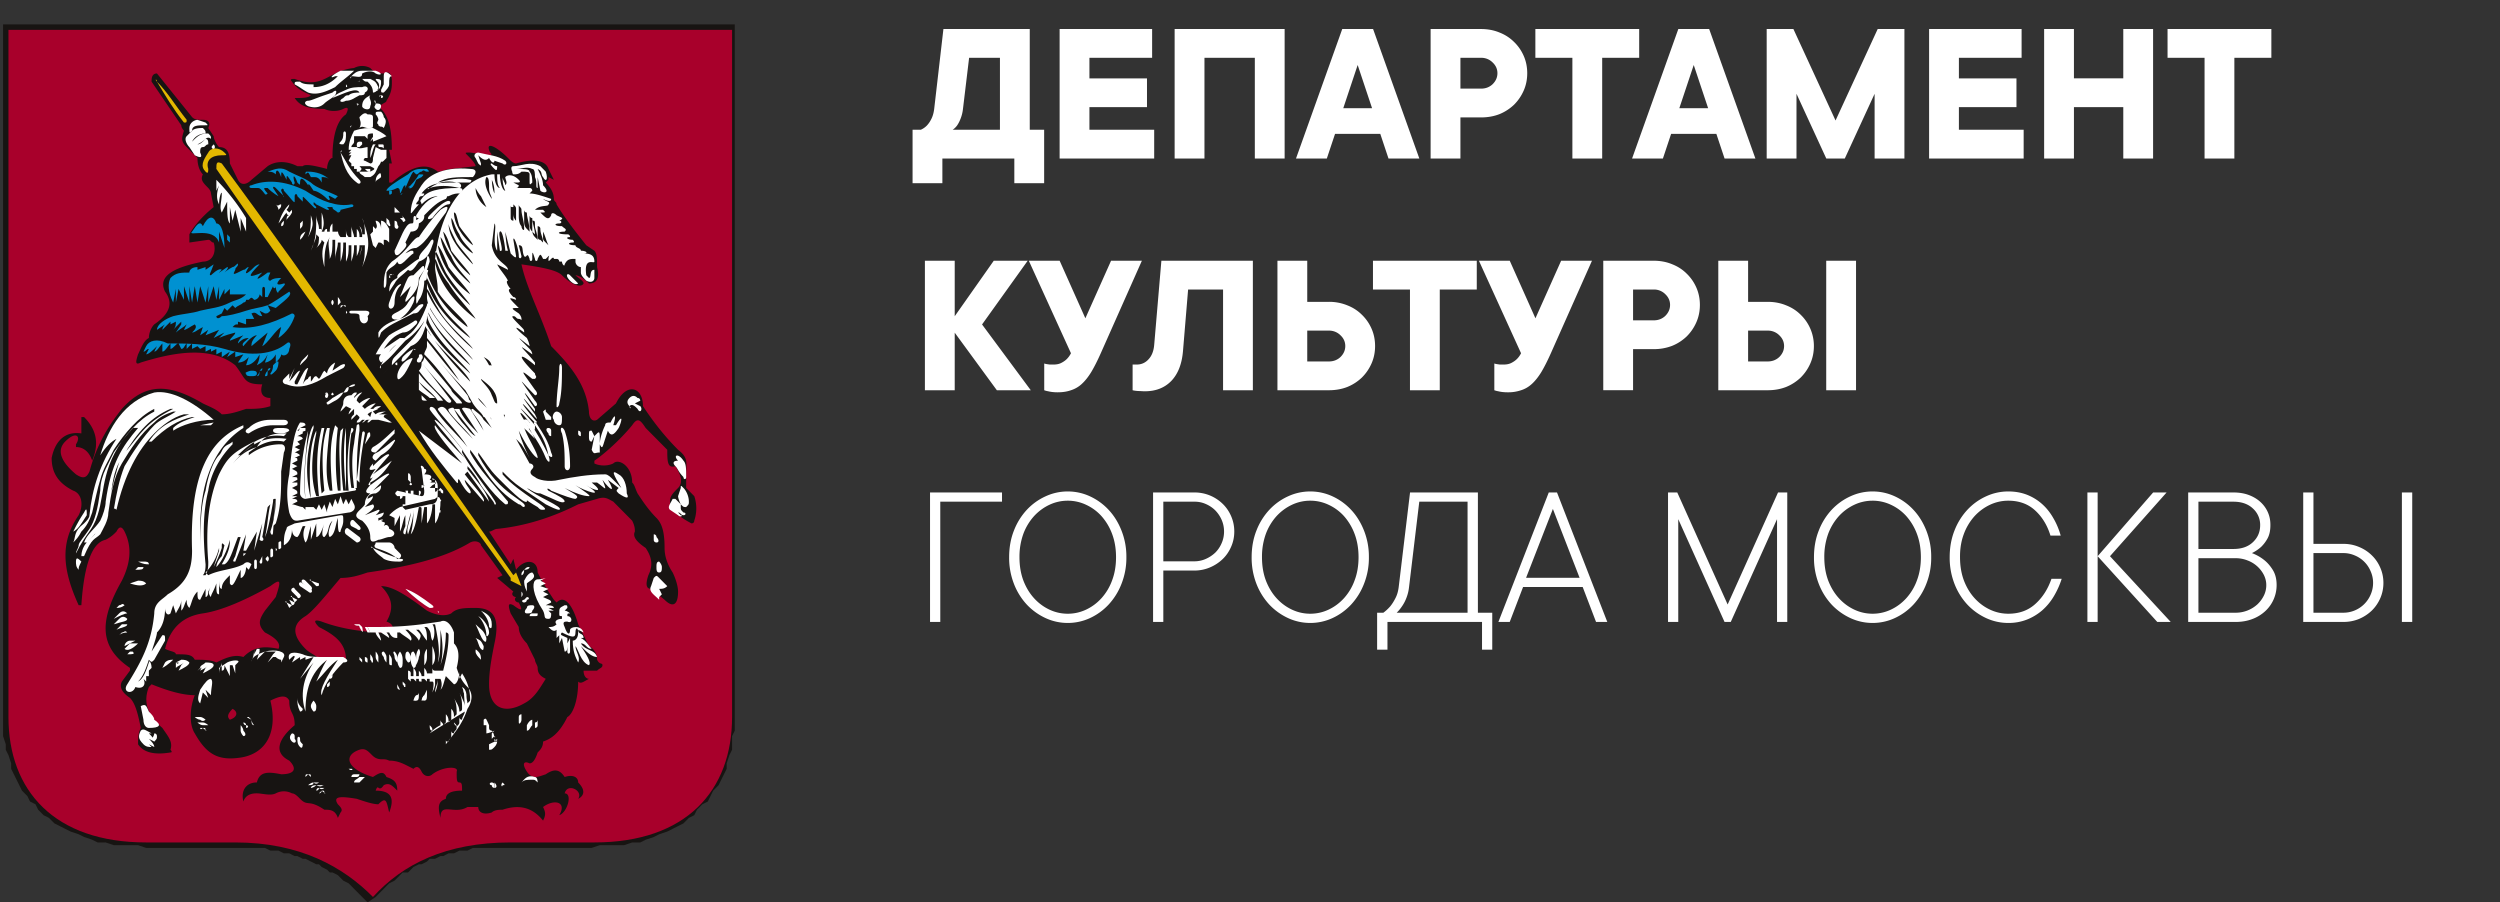 <svg width="205" height="74" fill="none" xmlns="http://www.w3.org/2000/svg"><rect width="100%" height="100%" fill="#333333" stroke="none"/><g clip-path="url(#clip0_319_1851)"><path d="M.251 2h60v57.913l-.221.447v1.118l-.222.447-.221.671v.448l-.222.447-.221.447-.221.447-.443.447-.222.448-.221.447-.443.223-.443.447-.221.448-.443.223-.443.448-.442.223-.443.224-.443.223-.664.224-.443.224-.664.223-.443.224h-.664l-.665.223h-1.992l-.664.224h-9.742l-.443.223h-.664l-.443.224h-.443l-.442.224h-.222l-.443.223h-.442l-.222.224-.443.224h-.221l-.443.223-.221.224-.222.223h-.442l-.222.224-.221.224-.222.223-.442.224-.222.223-.221.224-.222.224-.221.223-.221.224-.665.447-.442-.447-.222-.224-.221-.223-.222-.224-.221-.224-.222-.223-.442-.224-.222-.223-.221-.224-.443-.224h-.221l-.222-.223-.443-.224-.221-.223h-.221l-.443-.224-.443-.224h-.221l-.443-.223h-.222l-.442-.224h-.443l-.443-.224h-.664l-.443-.223h-9.742l-.664-.224H9.328l-.664-.223H8l-.443-.224-.664-.224-.443-.223-.664-.224-.443-.223-.443-.224-.442-.224-.443-.447-.443-.223-.443-.448-.221-.447-.443-.223-.221-.448-.443-.447-.222-.447-.221-.447-.221-.447-.222-.447v-.448l-.221-.67-.222-.448v-.447l-.221-.67V2z" fill="#171412"/><path d="M.693 2.447H60.03v56.348c0 6.037-3.764 10.285-11.291 10.285h-6.864c-5.314 0-8.856 1.79-11.291 4.472-2.436-2.46-5.978-4.472-11.292-4.472h-7.306C4.457 69.08.693 64.832.693 58.795V2.447z" fill="#A8002B"/><path d="M12.871 6.025c-.443 0-.443.447-.443.67l2.436 3.578c0 .224.221.447.221.447-.221.671-.221.895.221 1.342l.886.894c0 .671.221 1.118.443 1.342-.222.447 0 .67.443 1.118 0 0 .221.223.221.447l.221 1.118c-1.107.894-1.77 1.789-1.992 2.236v.67l1.55-.223c.221 0 .221.224.442.224.222.67 0 1.565-.885 1.565-2.214.447-3.764 1.118-3.1 2.46.664.894.443 1.789-.885 2.683-.222.224-.443.67-.443 1.118-.443.224-.664.894-.886 1.342-.221.67-.221.894.222.67 2.878-.894 5.756-1.341 7.749.224.885 1.118.664 1.565 2.214 1.565-.222.671 0 1.118.664 1.118v.671c-.664.224-1.329.224-1.993.224-.664.223-1.328.447-1.992.447-.443-.447-1.107-.67-1.55-.895-2.657-1.565-4.65-1.788-6.642.448C9.107 34.646 8 36.21 7.336 38.67c-.221.448-.443.671-1.107.224-1.328-1.118-1.55-2.012-.886-2.683.886-.895 1.329-.447.886.224v.223c.664 0 1.107.447 1.328 1.118.665-1.565.222-2.683-.664-3.578h-.221v1.342c-1.55-.224-2.214.895-2.436 2.013 0 1.117.443 2.012 1.772 2.683.664.223.885 1.118.442 2.012-1.55 2.236-1.328 4.472 0 7.38h.222c.221-3.355.885-5.144 1.992-5.367.443-.224.665-.448.886-.671.221-.447.443-.447.664 0 .664 1.341.443 2.683-.221 4.025-1.771 3.13-1.993 5.366.664 7.155v.223l-.664.895c-.222.447 0 .894.664 1.342.443.447.664 1.341.886 2.46-.222.446-.222.894-.222 1.34.443.672 1.329.895 2.657.672.221 0 0-.224 0-.224.221-.67-.221-1.118-.664-1.789-1.329-1.118-1.55-2.236-1.107-3.354l.221-.224c1.107.448 2.436.895 3.543.895-.443 1.118-.443 2.46 0 3.13.885 1.566 1.77 2.236 3.542 2.013 2.214-.224 3.321-2.013 2.657-4.696.885-.447 1.328-.447 1.55 0 0 1.118.443.895.443 2.013-1.329 1.118-1.772 2.236-.443 2.906.664.671.443 1.118-.665 1.118-1.107-.223-1.77-.223-1.992.671-.886 0-1.328.671-1.107 1.565.221-.67.886-.67 1.107-.67.443 0 1.107.223 1.55 0a1.4 1.4 0 011.328 0c.222 0 .443.223.664.447.665.67.665 0 1.993.894.443 0 .886 0 1.107.671l.221-.447c.222-.224 0-.447-.221-.671-.443-.67.221-.67 1.55-.447.664.223 1.328.447 1.771.447.664-.67.664-.224.886.67.442-1.117.221-1.788-1.107-1.788.221-.67.221.224.664-.447.443-.224.664 0 1.107.447 0-.67-.222-.894-.886-1.118-.221-.447-.443-.447-1.107 0-2.214-.67-2.435-1.789-1.107-2.236.664-.224.886.447 1.329.67.442.224.664 0 1.107.224.664 0 1.107.224 1.55.448l.442.223c.222-.223.443-.223.664.224.222.447.665.447.886.223.886-.67 2.214-.67 1.993-.223 0 .67 0 .894.221.894s.221.224.221.671c-.885 0-1.328.224-1.328.67-.664.224-.664.672-.443 1.566 0-1.342 1.107-.224 2.214-.894h.886c0 .447.443.67 1.107.447.221-.224.664-.224.886-.224 1.328-.447 2.435-.223 3.32.895.222-.448.222-.671 0-1.118.886-.671 1.993-.448 1.329.67.664-.223 1.107-1.788.443-1.788.221-.895 1.55-.224 1.107.447.443-.224.664-.671 0-1.342 0-.447-.443-.67-1.107-.447-.443-.67-.886-.67-1.55-.224-.664.224-1.107.448-1.55-.223-.443-.671-.221-.895.221-.671.222 0 .443-.224.665-.894.221-.224.443-.448.443-.895.664-.223 1.328-.67 1.992-2.012.443-.224.886-1.342.886-2.907.221.224.443 0 .885-.224-.221 0-.442-.223-.442-.67h1.107c.221-.224.442-.224.442-.448 0-.223-.221 0-.442-.447 0-.447-.222-.894-.665-1.118l-.885-1.789c-.443-1.565-1.107-2.46-1.771-1.788l-.222-.224c-.443-.671-.886-1.342-1.328-2.236 0-1.118-1.107-1.118-1.771-.224l-.222-.894-.221.447-1.772-2.683c.222 0 .443-.224.665-.224 2.214-.223 4.428-.894 6.642-2.012l1.55-.447c.664-.224.885 0 1.328.223l1.55 1.565c.221.448.221.671.221.895-.221.447.222.894.886 1.341.443.671.664 1.342.221 2.236-.221.671-.221 1.118.222 1.118l1.107.895c.664.67 1.107.447 1.107-.671 0-.447-.222-1.118-.443-1.565-.443-.671-.664-1.342-.664-2.013 0-1.341-.222-2.012-.665-2.46-.664-.67-1.107-1.34-1.55-2.012-.22-.447-.22-.67-.442-.894 0-1.342-1.107-2.012-1.55-1.565-.443.223-1.107.223-1.55 0v-.224c.664-.447 1.993-1.565 3.1-2.907.443-.67.664-.447 1.107.224l1.771 1.789c0 .894 0 1.565.664 1.341.443.671.664 1.342.222 1.79-.443.446-.665.67-.665 1.117 0 .671.886 1.342 1.772 1.789 0 0 .221 0 .221-.224a3.132 3.132 0 000-2.012l-.664-.67v-1.119c0-.894.221-1.341-.664-2.012-1.107-1.118-1.993-2.236-2.879-3.578 0-1.565-1.328-2.012-2.214-.224l-1.55 1.342c-.442.224-.664-.223-.664-.67-.221-2.237-1.55-3.802-3.1-5.367-.885-2.683-1.992-4.696-2.435-6.708 1.55.223 2.879.447 3.321.894.665.671 1.55 1.118 1.772.671 0-.224-.443-.447-.665-.67.222 0 .665.223 1.107.67.665 0 .886-.447.665-1.342 0-.67 0-1.118-.222-1.341l-.664-.448c-.886-1.117-1.771-2.236-2.435-3.354 0-.223-.222-.223-.222-.447 0-.447-.221-.894-.664-1.341l.221-.224v-.223l.443.223-.443-.894c-.221-.671-1.107-.895-2.656-.448-.222 0-.443-.223-.665-.447-.885-.894-1.77-1.341-1.55-.67 0 .223.443.447 0 .447l-1.55-.224c-.442 0-.442 0-.22.224.22.223.663.67.663.894l-1.992.224c-.443 0-.664.223-1.107.223-1.107-.894-2.436-.223-3.764.895h-.221v-1.566h.221l-.221-1.118h.221c0-1.565-.221-2.683-.886-3.354-.221-.447.443-.447.443-.67.443-.671.443-1.118.443-1.566 0-.67-.221-.894-.664-.67h-.222c-.442 0-.664-.224-.885-.448a1.4 1.4 0 00-1.329 0c-2.214.224-2.435 1.79-4.87.895-.222 0-.443 0-.222.223.443.671 1.107.895 1.55 1.118-.221.224-.664.224-1.328.224.442.67 1.107.894 2.435.894.443.224 1.107.224 1.55 0 .443-.223.443 0 .221.448-.664.447-1.107 1.565-1.107 3.577-.221 0-.443.447-.443.895-.885-.224-1.77-.448-1.992-.224h-.443c-.886-.447-1.771-.447-2.436 0l-1.328 1.118c-.443.447-.886.447-1.107 0l-.664-1.341c0-.895-.221-1.342-.886-1.342-.221-.224-.443-.671-.443-.895l-.442-.67c.221-.448 0-.671-.443-.671s-.664 0-.886-.224l-2.878-3.577zm-1.993 35.329c1.993 2.46 2.436 4.919.665 8.05-.665 1.565-.443 2.46.221 2.906.221-.447.443-1.341.443-2.236.221-1.341.885-1.118 1.992-2.236s.886-2.46.665-4.472c-.222-4.248.664-6.708 1.992-8.05-2.878-.894-4.87 1.566-5.978 6.038zm8.192 16.77c.443.224.443.67-.221.894-.221-.223-.221-.447.221-.894zm7.085 2.907c-.221.223-.443.447-.221.894l.664.447c.221-.223.221-.67 0-.894-.221 0-.221 0-.443-.447zm14.834 1.341c-.443.224-.664.448-.221.895.221.223.443.223.443 0 .664 0 0-.447-.222-.895zm-15.94-9.167c-1.108-1.118-1.108-2.013 0-2.683.663-.448 1.549-1.566 2.877-3.131.886 0 1.55-.224 2.214-.447 3.1-.447 6.2-1.118 8.414-2.46.442-.223.885 0 .885.224l1.772 2.46-.443.223 1.328 1.118c-.221.224 0 .447.222.447-.222.224 0 .447.22.447.222.448.444.895-.442.224-.443-.224-.443 0-.221.67l.664 1.119c0 .447.221.894.664 1.342l.664 1.341c0 .224.222.447.222.67 0 .448.221.672.664.895-.443.671-.886 1.566-1.771 2.013-1.55.894-2.879.447-2.879-1.566 0-1.117.222-2.235.443-3.353.443-2.013 0-2.907-1.55-2.907-.885 0-1.55 0-1.992.447-.443.224-1.107.224-1.993-.224-1.771-1.341-2.878-2.012-3.764-2.012.886.894 1.107 1.789.443 2.907.664.223.664.67 0 .894-1.55 0-3.542-.224-5.314-.894-.664-.224-.664 0-.22.447 1.328.67 2.213 1.342 2.213 2.683-.885 0-1.55 0-1.992.224-.443-.671-.886-.671-1.329-1.118zm-11.514 0c.443-1.79 1.55-2.683 3.1-2.907 1.55-.224 3.542-1.118 5.535-2.236.885-.671.885-.447.443.894l-.886 1.118c-.443.671-.664 1.118 0 1.79.886.446 1.328.894 1.107 1.34-1.107-.223-1.992-.223-2.878.672-.664-.224-1.328 0-2.214.447-.443-.224-1.107-.224-1.771-.224-.222-.447-.665-.447-1.55-.447 0-.224-.443-.224-.886-.447z" fill="#171412"/><path d="M53.608 43.814s.222 0 .222.224c.221.223.221.447 0 .447 0 0-.222 0-.222-.224v-.447zm.443 2.236s.222.224.222.447c0 .224 0 .447-.222.447-.221 0-.221-.223-.221-.447 0-.223 0-.447.221-.447zm-.664 2.012l.221-.67c.222-.224.222-.224.443 0l.664.67c-.221.224-.442.224-.664.224l.222.447-.222.224v.223c-.443-.447-.885-.67-.664-1.118zm2.215-7.378l.221-.671c0-.224 0-.224.221 0 .222.224.443.67.443 1.118 0 .224 0 .224-.221.447-.222 0-.222 0-.443-.224-.221-.447-.221-.67-.221-.67zm-.222-2.46c-.221-.223-.221-.447.222-.447-.443-.447 0-.67.442 0 .222.224.222.67.222 1.341 0 .224-.222.224-.222 0-.442-.447-.442-.67-.664-.894zm0 2.683h-.221c-.222.448-.443.671-.222.895l.665.447c.221.223.442 0 .221 0l-.221-.224c.221 0 .221.224.442.224.222 0 .222-.224 0-.224-.221-.223-.221-.223-.221-.447v-.224l-.443-.447zm-6.2-4.472c0-.448.222-1.118.444-1.566 0-.223.22-.223.442-.223.443-.895.443-.447.222.223h.221c.664-1.118.443-.223.221.224-.442.67-.664.67-.885.224l-.221.67c-.222.671-.222.895-.443.448zm-3.099-.895c-.221-.447 0-.67.221-.223.222.67.443 1.565.443 2.907 0 .447-.442.447-.442 0 0-.895 0-1.79-.222-2.684zm-.443-1.789c.222 0 .443.224.443.448 0 .447 0 .67-.221.67-.222 0-.443-.223-.443-.447-.221-.223 0-.67.221-.67zm-.664 1.342s.222 0 .222.224v.447s-.222 0-.222-.224c-.221-.223-.221-.447 0-.447zm2.436.224s.22 0 .22.223v.224s-.22 0-.22-.224v-.223zm4.206-2.013c-.221-.223-.221-.447 0-.67.221-.224.443-.224.664 0 .222 0 .222.223.222.223l-.443.224.443.223c.221.224 0 .671-.222.224-.221-.224-.443-.447-.664-.224.221.224 0 .224 0 0zm-3.1 3.578l.222-1.118-.221.447c-.222 0-.222-.224-.222-.447 0-.447 0-.447.221-.447l.222.447.221-.224c.222-.223.222 0 .222.447v1.118c-.443 0-.443.224-.664-.223zm-3.985-3.13c.222-.224.222-.224.222 0l.443.447v.223h-.443l-.222-.67c0 .223 0 .223 0 0zM47.188 38c.221 0 .221 0 0 0zm-1.55-4.696c0-1.118.222-2.236.222-3.13 0-.447.221-.447.221 0 0 .894 0 2.012-.221 2.907 0 .223-.222.447-.222.223zM11.1 56.335c-.221.67-1.107.447-.664-.224 1.107-1.788 1.992-3.354 2.214-5.813 0-.895.664-1.118 1.107-1.566 1.55-.894 1.992-2.012 1.992-3.577-.221-6.485 1.55-9.168 4.207-10.286v.224c-2.435 1.565-3.542 4.472-3.542 8.273v2.683-.223c0-2.236 0-4.249.442-5.59.222-1.342.665-2.46 1.107-2.907.222-.224.222-.447.443-.671.222-.224.443-.224.664-.447v.223c-.885.895-1.77 2.236-1.992 3.802-.443 1.788-.443 3.8-.222 6.037 0 .223 0 .67-.221.894h.221c.222-.447.222-.67.222-1.118-.222-2.683 0-5.143.885-7.155.665-1.342 1.107-1.789 2.879-2.683v.223c-1.55 1.118-2.879 2.236-3.321 6.485.221-3.13 1.328-5.59 3.542-6.261.664-1.118 1.55-1.118 2.436-1.118l-.222.224c-1.55-.224-2.657.447-3.764 1.565h.222c1.107-1.118 2.214-1.565 3.764-1.342l-.222.224c-1.107-.224-1.992.223-2.878.894v.224a4.227 4.227 0 012.657-.895c.221 0 .442.224.221.671l-.221 1.565c0 1.566 0 2.907-.443 4.249l-.221.223.22-2.683-.22 3.13c0 .448-.222.224-.222 0a8.42 8.42 0 00.443-2.683c-.221 0-.221 0-.221.224-.222 1.342-.443 2.46-.665 2.907.222-.895.222-1.789.443-2.683l-.221.223-.443 2.46c.221.223 0 .447-.221.223l.22-1.341-.663 2.236.221-1.565-.886 1.565h-.221l.221-1.342-.885 2.236c-.222 0-.222 0 0-.447l.443-1.565h-.222c-.443 1.118-.664 2.012-1.107 2.236h-.221c.664-1.118.664-1.565.664-2.013-.221.895-.664 1.79-1.107 2.236 0 0 0-.447.443-.894l.221-.894c-.221-.224-.221-.224-.221.223-.222.671-.443 1.118-.664 1.566l.442-1.342v-.224a4.335 4.335 0 01-1.107 2.013l.222.223c.885-.447 1.992-.447 2.878-.894.221-.224.443-.224.664 0l-.221.447-.222-.224c0 .448-.221.895-.442.895v-.67c-.443.894-.665 1.564-.886 1.117v-.67c-.443.447-.664.67-.664 1.117-.222 0-.222-.447-.222-.894v1.342c-.221 0-.221-.224-.221-.895-.221.67-.443.895-.443 1.118-.221-.224-.221-.447 0-.894l-.221.447c0 .447-.222.447-.222.447v-.67l-.442.894c-.222 0-.222-.224-.222-.671-.443.447-.443.894-.664 1.341-.221-.223-.221-.447-.221-.67-.222.447-.222.67-.443.894v-.894c0 .447-.222.67-.443 1.118l-.221-.671-.222.67c-.221.224-.443 0-.443-.447 0 .895-.221 1.566-.664 2.013 0 .224-.221.894-.443 1.565l.886-1.341c.221 0 .221 0 .221.447l-.885 1.565c-.222.224-.222.224-.443 0-.221.67-.443 1.342-.886 1.789.443-.224.665-.895.886-1.565 0-.224.221 0 .221.447l-.221.223v.448h-.221v.447l-.222-.224c.222.447 0 .895-.664.671zm5.313-21.465h.886l.221-.224-1.107.224zM6.008 43.59c.221-.447.443-.894.885-1.565.222-.447.222-.223.222.224-.443.67-.664 1.118-1.107 1.342z" fill="#fff"/><path d="M17.52 34.422c-1.77-1.565-3.542-2.46-4.87-2.236-2.436.67-3.764 2.907-4.428 5.143.443-.671.885-1.118 1.328-1.342C8.222 38 7.558 40.012 7.336 42.248c0 .224-.221.447-.443.67-.885.672-.664 1.119-.885 1.566.221-.224.443-.447.664-.894.443-.448.664-.895.886-1.566.221-.894.442-2.012.664-2.683.221-.894.664-1.565 1.107-2.46.885-1.341 1.992-2.683 3.32-3.353v.223c-1.327.67-2.213 1.789-3.32 3.354l-.664 1.342c-.222.447-.443 1.118-.443 1.788-.222 1.566-.443 2.46-.886 3.131-.443.67-.885 1.118-.885 1.342 0 .223-.222.447-.222.67.886-1.788 1.329-1.788 1.771-3.13.665-2.012.222-4.248 2.879-7.155h.443c-1.329 1.565-2.215 2.906-2.657 6.037 0 .447-.222 1.118-.443 1.565-.443.671-1.107 1.118-1.329 1.789h.222c.443-.447 1.107-1.118 1.328-1.565.886-1.565.443-3.801 1.55-5.367 1.329-2.236 2.435-3.354 3.985-4.024h.222c-2.214 1.117-2.657 2.012-3.764 3.354-.443.447-.664.894-.886 1.788-.221.671-.443 1.79-.664 2.684-.221 1.118-.664 1.788-1.107 2.46l-.664.67c-.222.224-.443.67-.443 1.118h.221c.665-1.565.886-1.342 1.329-1.789.221-.447.664-1.118.664-1.789.221-1.565.443-2.907 1.107-4.025.664-1.117 1.55-2.46 2.657-3.354.443-.447.886-.67 1.55-.894h.221c-.664.447-1.328.67-1.771 1.118-.886.895-1.771 2.236-2.436 3.354-.442 1.118-.664 2.236-.885 3.578 0-.224.221 0 .221 0 .664-2.907 1.771-4.92 3.1-6.261.664-.67 1.55-1.342 2.435-1.565h.443c-1.328.447-2.435.894-3.32 2.236h.22c1.107-1.118 2.214-1.79 3.321-2.013h.222c-.664.224-1.329.447-1.771.895v.223c.664-.447 1.992-.894 3.32-.894zM6.45 46.72c-.221-.224-.221-.447-.221-.67 0-.448.22-.224.442 0-.221.446-.221.446-.221.67zm3.1 3.131l.221-.223c.222 0 .222-.224.443 0 0 0-.221.223-.664.223zm-.222.895l.443-.447c.221-.224.443-.224.664 0-.221 0-.664.223-1.107.447zm0 .447l.443-.448c.221-.223.443-.223.664 0 0 .224-.443.224-1.107.448zm.222.447l.443-.448h.442c0 .224-.442.224-.885.448zm.221.446l.222-.223c.221 0 .221-.224.443 0 0 0-.443 0-.665.223zm.886-4.248l.664-.223c.222 0 .443 0 .665.223-.222.224-.665.224-1.329 0zm.443-1.118l.221-.223h.443c0 .224-.222.224-.664.224zm.221-.67h.443c.222 0 .443 0 .443.224-.222 0-.443 0-.886-.224zm-.886 7.602l.222-.223h.221c.222.223 0 .223-.443.223zm.885-.895h-.663l-.443.448c.221.223.664 0 1.107-.448z" fill="#fff"/><path d="M11.1 52.534h-.443c-.222 0-.443.224-.443.447l.886-.447zm2.213 2.236l.222-.448c.221-.223.443-.223.664-.223 0 0-.443.447-.886.67zm1.107-.448l.444-.223c.221 0 .442 0 .664.223 0 .224-.443.447-.886.671l.222-.447.221-.224c-.221.224-.443.224-.664.447v-.447c.221.224.221 0 .221 0h-.221zm2.436.002c.221 0 .664 0 .664.223 0 .224-.443.448-.886.671l.222-.447.221-.224c-.221.224-.221.224-.664.448l.221-.448h.222-.222c0 .224-.221.224-.443.448l.222-.224c0-.224.221-.224.443-.447zm3.764 0c0-.448.443-.671 1.107-.895.886-.223 1.771 0 1.55.447l-.222.448V54.1s-.22 0-.442-.224h-.222l-.442.448.442-.671.222-.224h-.886l-.221.224-.443.447.221-.67v-.224h-.221l-.221.447v-.447c0 .67-.222.894-.222 1.118zm-2.657.446l.664-.447c.443-.224 1.107-.224.886 0l-.222.224v.447l-.221-.447h.221v.67l-.221-.67h-.221v.894l-.443-.894c0 .223 0 .447-.222.447v-.671c0 .224-.221.447-.221.894v-.447zm-7.97-19.23l1.107-1.118c-.443 0-.885.448-1.107 1.118zm6.42 22.138c-.221-.224-.221-.448 0-1.119.443-.67.664-.894.886-.894.221.224 0 .67 0 1.342l-.443-.448.221.671-.443-.447-.22.895zm4.207 1.34l-.222-.224c-.221 0-.221 0 .222.224 0 .224 0 .447.221.447-.221-.223-.221-.447-.221-.447zm-.443.448c0-.223-.22-.223-.22-.223s0 .223.22.223v.224c.222 0 .222-.224 0-.224zm-.221.447c0-.224-.222-.447-.222-.447v.447c0 .224.222.447.222.447.221 0 .221-.223 0-.447zm-3.322-.223c.222 0 .222 0 .222.223.221 0 0 0-.222-.223-.22.223-.22 0-.22 0h.22zm0-.447c.222 0 .443.223.443.223h-.443c-.221 0-.443-.223-.443-.223h.443zm-.221-.449c.222 0 .443.224.443.224s-.221.224-.443 0c-.22 0-.442-.224-.442-.224h.442zM23.72 54.1c-.222-.671.442-.671 1.106-.448.443.224 1.107.224 1.993.224h1.328c.443.224.443.447 0 .447-.885.895-1.55 1.789-1.771 2.683-.221-.447.443-1.565 1.328-2.907-.664.448-1.107 1.119-1.77 1.79.22-.448.442-1.119.885-1.79-1.107.895-1.771 2.013-1.771 4.249-.443-1.342-.222-2.683.664-4.025l-1.107 1.342 1.107-1.79-.664.224v-.223l-.443.224v-.224l-.664.447.221-.447c0-.224-.221 0-.443.224zm.664 3.13c0 .447 0 .67.221 1.118 0 0 .222 0 .222-.224-.222-.223-.443-.447-.443-.894z" fill="#fff"/><path d="M25.713 57.453s.221.224.221.447c0 .224 0 .447-.221.447 0 0-.222-.223-.222-.447 0-.223.222-.447.222-.447zm1.327-1.565v.224c0 .223-.22.223-.22.223v-.223l.22-.224zm.221-.671v.223c0 .224-.221.224-.221.224v-.224c.221 0 .221-.223.221-.223zm10.628 1.118c.442.224.442.894.221 1.565 0-.447 0-1.118-.221-1.565zm-2.435 3.578c0-.224 0-.224-.222-.447 0 .223 0 .447.222.447zm-5.535-8.497h.221l.222.447h-.222l-.221-.447zm-.443 2.46l.221.223v.224l-.221-.224v-.223zm.443 0s.221 0 .221.223v.224s-.221 0-.221-.224v-.223zm.442-.224s.222.224.222.447v.224c-.222 0 0 0-.222-.224v-.447zm.444-.223s.221.223.221.447v.447s-.221-.224-.221-.447v-.447zm.664 0s.221.223.221.447v.447s-.221-.224-.221-.447c-.222-.224-.222-.447 0-.447zm.442.223s.221.224.221.447v.448c-.22 0-.22 0-.22-.447v-.448zm.443-.223s.222.223.222.447v.447s-.222-.224-.222-.447c0-.224-.221-.447 0-.447zm.444 0s.221.223.221.67c0 .448 0 .671-.221.671 0 0-.222-.223-.222-.67 0-.448.222-.671.222-.671zm.664 0s.221.223.221.447 0 .447-.221.447c0 0-.222-.224-.222-.447 0-.224 0-.447.222-.447zm.442 0s.221.223.221.67c0 .448 0 .671-.221.671 0 0-.221-.223-.221-.67 0-.448 0-.671.221-.671zm.442-.223s.222.223 0 .67c0 .224-.221.671-.221.671v-.67c0-.448.221-.671.221-.671zm.665 0v.67c0 .448-.221.671-.221.671v-.67c0-.448.221-.671.221-.671zm.443-.225s.221.447.221.894c0 .448-.22.671-.22.671v-1.565zm-2.878 3.131c.222 0 .222 0 0 0l.222.447s-.222 0-.222-.224v-.223zm.443-.224l.221.224v.223c-.221 0 0 0-.221-.223v-.224zm3.763-1.118c0 .224.222 0 .222 0v-1.34c0 .447 0 .894-.222 1.341z" fill="#fff"/><path d="M36.56 55.441c-.221.671-.221.895-.443 1.118.222-.447 0-.894 0-.894h-.22c0 .224 0 .67-.222 1.118 0-.447.221-.67.221-1.118h-.221v.447c0 .224-.222.671-.222.671s.222-.894 0-.894h-.221v-.224h-.221v.224l-.222-.224h-.221v.224c-.222 0-.222 0-.222-.224h-.221v.224l-.221-.224h-.222v.224l-.221-.224v-.671s.221 0 .221.224v.223h.221v-.671s.222.224.222.448v.223h.221v-.447s.222.224.222.447h.221v-.671s.221.224.221.448h.222v-.448.448h.221v-.448s0 .224.222.224h.221v-.447.447h.221v-.447.447h.222c.221-.894.443-1.789.443-2.907 0-.223-.222-.223-.222-.223a8.414 8.414 0 01-.443 2.683c.222-.894.222-1.789 0-2.907 0 1.118 0 2.236-.22 2.683.22-.894 0-2.012-.222-3.13h-.222c.222.224.222 1.118 0 1.342-.221-.448 0-.671-.443-1.118h-.22c.22.223.22.67.22 1.117-.22-.223-.442-.67-.664-.894h-.221c.443.447.443.447.221.895-.221-.448-.664-.671-.885-.895h-.222c.222.224.665.67.443.895-.221-.224-.664-.448-.886-.671h-.22v.447c-.222 0-.444 0-.665-.447h-.222s.222.223.222.447l-.664-.447h-.222s.222.447.222.67c0 0-.443-.447-.443-.67h-.443l-.221-.447c1.328 0 2.657 0 4.428-.224l1.55-.224c.442-.223.885.224 1.106.895v.894c.443.447.443 1.118.222 2.012.221.671.443 1.119.886 1.566.442.447.442 1.118 0 1.789-.443 1.341-1.108 2.012-1.772 2.906v-.447c0 .224 0 .224.222.224 0-.224.221-.224.221-.447v-.448c0 .224.221.224.221.224 0-.224.222-.224.222-.447 0-.224 0-.224-.221-.447 0 .223.22.223.22.447 0-.224.222-.224.222-.447v-.448s0 .224.222.224c0-.224.221-.447.221-.67l-2.878 1.788c.221-.224.443-.447.886-.67v-.448c0 .224.22.224.22.447l.222-.223v-.671c.222.223.222.447.222.67l.221-.223v-.894c.221.223.221.447.221.67l.222-.223c0-.447 0-.895-.221-1.342.22.447.442.671.442 1.118 0 0 .222 0 .222-.223 0-.448 0-.895-.222-1.342.222.447.443.894.443 1.118 0-.447 0-1.118-.221-1.565.221.447.442 1.118.442 1.341l.222-.223c0-.895-.221-1.565-.664-2.236l-.222.447v-.67c0 .67-.221 1.117-.443 1.117l-.664-.67z" fill="#fff"/><path d="M34.126 57.23c0 .224 0 .224-.222.224 0 0 0-.224.222-.224z" fill="#fff"/><path d="M34.346 56.783v.224c0 .223 0 .447-.221.447s-.221-.224 0-.447c.221 0 .221-.224.221-.224zm.444.223c0 .224 0 .448-.222.448 0 0 0-.224.222-.448z" fill="#fff"/><path d="M35.011 56.559v.447c0 .223 0 .447-.22.447-.222 0-.222-.224 0-.447l.22-.447zm-1.771-8.273c.664.224 1.329.67 2.214 1.342.222.223 0 .223-.221.223-.443-.223-1.329-.894-1.993-1.565zm2.657 1.789c0 .223.222.223 0 0 0 .223 0 .447 0 0zm-7.086 1.117h.665l.221.224s.222.894-.221 0c0-.224-.222 0-.443-.224h-.222zM25.27 63.49c.22 0 .22 0 .22.224l-.22-.223-.222.223c0-.223 0-.223.221-.223zm.442.672h.443s-.221.223-.443 0c0 .223-.221.223-.442.223 0 0 .22-.223.442-.223zm.222.223h.664c-.221 0-.221.224-.664 0-.221.224-.443.224-.443.224s0-.224.443-.224zm.221.223h.443s-.222.224-.443 0c0 .224-.221.224-.221.224s0-.224.221-.224zm.222.224c.221 0 .221 0 .221.224.222 0 0 0-.221-.224 0 .224-.222.224-.222.224l.222-.224zm3.099-1.118h.443l-.443.447h-.443c0-.224.222-.224.443-.447zm-.443-.224h.443s0 .224-.222.224h-.443s0-.223.222-.223zm-.443-.446h.222c.221 0 0 .223-.221 0 0 .223 0 .223 0 0zm-3.985-2.46c0-.224-.221-.224-.221 0 0 .223 0 .447.221.67.222.224.222-.223.222-.223-.222-.224-.222-.224-.222-.447zm-.442-.224c0-.224-.222-.224-.222-.224-.221.224-.221.447 0 .671.222.224.443 0 .222-.224v-.223zm19.704-12.745c-.221.224-.221 1.118.664 2.46.222.447 0 .67.443.67.222 0 .222-.223.222-.447l-.222-.223h.443l-.443-.224h.443c0-.223-.443-.223-.664-.223l.443-.224c0-.224-.222-.224-.665-.447l.443-.224-.443-.223.443-.224-.664-.224.443-.223-.443-.224.443-.223c-.664.223-.664 0-.886.223zm-.664.894c-.222-.448-.222-.671-.222-.895.222-.447.443-.67.665-.67.443.447-.222.67-.443.894v.67zm-.222-1.789c.222-.223.222-.223.443-.223 0 0 0 .224-.443.224 0 .447-.221.447-.221.447 0-.224 0-.224.221-.447zm-.221 1.79c.221 0 .221 0 0 0 .221.223 0 .447 0 .447v-.448zm.443.446c.221 0 .221.224 0 .224 0 .224-.222.224-.222.224-.22 0-.22-.224 0-.224l.222-.224zm.443.672c.221 0 .221.224 0 .447 0 .224-.221.224-.443.224-.221 0-.221-.224 0-.447 0-.224.222-.224.443-.224z" fill="#fff"/><path d="M44.089 50.298c0 .224 0 .224-.221.224h-.443s0-.224.221-.224h.443zm1.991.448v-.224c-.22 0-.22 0-.22-.223 0-.447 0-.447.442-.671.221 0 .221 0 .221.224l-.221.223c.221 0 .443.224.443.224-.222 0-.222 0-.222.223.443 0 .443.671 0 .447-.221 0-.442 0-.221.448.221.67.443.67.443.223 0-.223.886-.447 1.107.224l-.443-.224c0 .448.443.224.443.671h-.221c.442.224.664.671.885.895-.443 0-.443-.448-.886-.448.443.671 1.107.448 1.329 1.118-.443 0-.886-.447-1.329-.894.443.67.886 1.342.665 1.565-.665-.223-.886-1.341-1.107-1.565 0 .447.442.894.221 1.342-.221-.448-.443-.895-.443-1.79.222 0 .443-.223.443-.67 0-.447-.221-.447-.221 0s-.222.447-1.107 0c-.222.224 0 .224.442.447v.447l.222-.447v1.118c0 .224-.222.224-.222 0v-.67c0 .447 0 .67-.221.67l-.221-1.118-.222.447v-.67l-.221.223v-.67c-.222.223-.443 0-.664-.224.221 0 .442 0 .664-.224-.222-.224 0-.447.443-.447zM39.439 54.1c0-.224 0-.448-.221-.672-.222-.223-.222-.223-.222 0 0 .224.221.448.443.671zm-.443-1.79c.443.224.443.224.664.671 0 .224 0 .448-.221.224s-.221-.67-.443-.895zm0-1.118c.443.448.664.448.886 1.118 0 .224 0 .448-.222.224-.221-.224-.442-.894-.664-1.342zm.222-.671c.443.224.885.894.885 1.342 0 .223-.221.447-.221.223 0-.447-.221-1.118-.664-1.565zm.222-.446c.442.223.885.447.885 1.118 0 .223 0 .447-.221.223 0-.447-.222-.894-.664-1.341zm3.32 14.087c.221-.224.443-.671 1.107-.448.221 0 .221.448.221.448-.221-.224-.221-.224-.443-.224-.442 0-.664 0-.885.224zm-1.55 0c.222 0 .222 0 0 0 .222.223.222.223 0 .223 0 .224-.22 0 0-.223zm-.885 0s.222 0 .222.223v.224s-.222 0-.222-.224c-.221 0-.221-.223 0-.223z" fill="#fff"/><path d="M40.546 64.162c.221.223.221.447 0 .447v-.447zm.221-3.578c-.221 0-.221 0 0 0l-.221.224v-.224c0-.224 0-.224.221 0l-.221-.224-.222.224v-.447l.222-.224c-.443.224-.664.224-.664.224v-.671h-.222v-.447c.222-.224.222 0 .443.447v.224c0 .223.221.223.221.223.222.224.222.671.222.671.221.224.221.224.221 0zm.001.224s0 .223-.222.447c-.221.223-.221.223-.443.223v-.447c.443-.223.443-.223.665-.223zm3.321-1.788v.447c0 .223-.222.223-.222.223v-.447c.222 0 .222-.224.222-.224zm-.443 0v.447c-.221.223-.221.447-.443.447v-.447c.221-.447.443-.447.443-.447zm-.886-.449v.448c0 .223-.22.447-.22.223v-.447c0-.224.22-.224.22-.224zM15.527 10.498c0-.448.443-.671.665-.671l.664.223c.221.224.221.224 0 .224-.664 0-1.107 0-1.107.447-.222.224-.222.224-.222-.223zm1.993 1.34c.222.224 0 .448 0 .448-.22-.224-.22-.224 0-.448-.22 0-.22 0 0 0z" fill="#fff"/><path d="M15.307 11.168c-.222.224 0 .67.221.894l.443.671c.443.224.664.224.443-.224 0-.223 0-.447.221-.447s.221-.223.443-.223c0-.224 0-.447-.222-.447-.221.223-.442.447-.664.447a2.74 2.74 0 00.664-.447s.222-.224.443 0c0-.224 0-.224-.221-.448-.664 0-.886.224-1.329.671.222-.447.665-.67 1.107-.67 0-.224 0-.224-.221-.448-.221 0-.664 0-.886.224l-.442.447zm2.435 3.578a16.861 16.861 0 012.436 3.13v1.118l-.443-1.117v1.117l-.443-1.788-.221.894-.222-1.118v1.342c-.221-.224-.221-.895-.221-1.79l-.443.895c-.221-.447 0-.894 0-1.565 0-.224-.221.224-.221.895-.222-.448-.222-.895 0-1.566l-.222.447v-.894zm6.863-8.05c.221.223.664.223 1.107.223v.224c.664 0 1.328-.224 1.992-.895h-.22c-.444.224-.444 0 .442-.447h1.107c-.443.447-1.107.895-1.55 1.342-.886.447-1.55.67-2.214.447-.443-.224-.664-.447-1.107-.67 0-.224 0-.224.443-.224zm3.765.224c.22 0 .22 0 0 0 .22.223 0 .223 0 .223v-.224zm.885 1.564c.221 0 .221.223 0 0 0 .223.221.223 0 0 0 .223 0 .223 0 0zm1.992-.67c.221 0 .221.224 0 .224v-.224c-.221.224-.221 0 0 0zm-.442-.448c.221 0 .221.223 0 0 0 .447 0 .447 0 0 0 .223 0 .223 0 0zm-3.1.671c.222 0 .222 0 0 0 .222.224.222.224 0 0 0 .224 0 .224 0 0zm1.107 2.236c-.222.224 0 .224 0 0-.222 0-.222 0 0 0zM25.27 8.261c.22 0 .663-.224 1.328-.447l.664-.224c.221-.223.443-.223.221.224-.221.223-.664.447-.885.67-.222.224-.665.448-1.329.224-.442-.223-.221-.447 0-.447z" fill="#fff"/><path d="M27.262 8.037c.443-.447.664-.447 1.107-.67.443-.224.885-.224 1.328-.224.443-.224.664.224.222.447 0 .224-.222.224-.443.224-.443.223-.664.447-1.107.447-.443.224-.664 0-.222-.224.222-.223.222-.223.443-.223.222-.224.664-.224.886-.224-.222-.447-1.107 0-2.214.447-.222.224-.222.224 0 0z" fill="#fff"/><path d="M29.697 6.473h.665c.442.223.442.223.664.67 0 .224-.222.448-.443.448 0-.448-.221-.671-.443-.895-.221 0-.221 0-.443-.223zm-.442.223c.221 0 .221 0 .221-.223v.223h-.221zm-.443-.448c.222-.223.443-.447.886-.447h1.107c.664.224.443.447 0 .224-.221-.224-.664-.224-1.107 0 0 .447-.443.223-.886.223 0 .224-.221.224 0 0z" fill="#fff"/><path d="M30.805 6.473c.221 0 .442 0 .442.223 0 .224 0 .447-.22.671.22-.67-.222-.67-.222-.894zm.663-.225v.67l-.22.448c0 .224 0 .224.22.224.222-.224.443-.448.443-.671 0-.447 0-.671.222-.671-.443-.447-.665-.447-.665 0zm-1.771 2.46c0 .224.665.448.665 0 .22-.447-.222-.67 0-.894-.443.224-.665.447-.665.894zm-.221.894c.221-.223.442-.447.664-.223.221 0 .443 0 .443.223v.671c0 .224 0 .224-.443.224-.222 0-.443-.224-.664 0 .221-.447 0-.671 0-.895zm1.329-1.118c-.222-.223 0-.447 0 0 .22 0 .442 0 .442.224 0 .223-.221.447-.442.223-.222-.223 0-.223 0-.447zm0 .895c0-.224 0-.224.442-.224.222.224.222.447.222.447.221.224.221.448 0 .895-.222-.224-.222 0-.443-.224 0-.223-.221 0 0-.447 0 0 0-.224-.221-.447zm.442 2.459c.221 0 .221 0 .221.224s0 0-.221 0c-.222 0-.222 0-.222-.224h.222zm-1.771-.223c.222 0 .222 0 .222.223l-.222.224c-.221 0-.221 0-.221-.224 0-.223.221-.223.221-.223z" fill="#fff"/><path d="M29.92 13.851h.442v.224c-.221 0-.221 0-.443-.224zm-.444-.224h.886c.443.224.443.224 0 .448h-.886c.222-.224.222-.224 0-.447zm2.215-2.46c-.222-.223-.665-.446-1.108-.67-.442 0-.885 0-1.55.224-.22.447-.442.894-.442 1.565h.221l-.221.223h.221l-.221.224h.221l-.221.447.221.224v.223h.222v.224h.221v.224h.221c0 .223.222.223.443.447h.443c.443-.224.443-.447.664-.895 0 0 .222-.223.222-.447 0 .224.221 0 .221 0l.221-.223v-.671h-.442l-.443-.224-.222.895c0 .223 0 .447-.221.447l-.443-.224c-.221 0 0-.223 0-.223h.222v-.895c-.222 0-.665.224-.886 0h-.443c0-.223.222-.223.222-.447v-.447h.885l.222.224v-.224c0-.224.221-.224.442-.224v.671l1.108-.447z" fill="#fff"/><path d="M30.361 11.615c.222-.448.222-.448.222-.224l-.222.224zm0 1.341c0-.447 0-.67.222-1.118h.221c-.221.224-.221.671-.443 1.118 0 .224 0 .224 0 0zm-2.213-2.012c0-.224.221-.224.221 0 0 .447 0 .67-.22.894-.222 0-.444 0-.222-.223.221-.224.221-.447.221-.67zm-.222 1.566c0-.224.221-.224 0 0 .443.67.664 1.341 1.55 2.236.221.223 0 .447-.222.223-.885-.67-1.107-1.565-1.328-2.46zm2.879 2.459c0-.224 0-.447.221-.67.221-.224.221 0 .221.223-.22.223-.442.223-.442.447zm-7.307 3.13c0-.224 0-.447.222-.447 0 0-.222 0-.222-.224-.221.224-.443.67-.664.895.221-.671.443-1.119.886-1.566 0 .224-.222.447-.222.447l.222.224.221-.224v.224c-.221.447-.443.447-.443.67z" fill="#fff"/><path d="M23.056 18.546c0-.224 0-.224.221-.447 0 .223 0 .447-.221.447zm1.549.224v-.448l.222-.223c0 .447 0 .447-.222.67zm0 .895c0-.224 0-.448.443-.671-.221.447-.221.447-.442.67zm.665-.224c.22-.67.22-.894.22-1.789.222.671.222.895-.22 1.79zm4.428 2.459c.221-.67.221-1.117.221-1.788h-.221c0 .224-.221.67-.221 1.118 0-.447.22-.67.22-1.118h-.22c0 .224 0 .447-.222.894v-.894h-.221c0 .447 0 .67-.222 1.342v-1.342h-.221c0 .447 0 .894-.222 1.342v-1.566h-.221c0 .447 0 .895-.221 1.566v-1.566h-.222c0 .447-.221.895-.221 1.342v-1.565h-.222c0 .67 0 1.118-.221 1.565 0-.67-.221-1.342 0-1.789l-.221.447c-.222.671-.222 1.342-.222 2.013-.221-.895-.221-1.342 0-2.013l-.221-.223c0 .223-.222.447-.443.67.221-.223.221-.67.221-.894l-.221-.223c0 .447-.221.67-.443 1.341.443-.894.443-1.789.443-2.907 0 .447.221.671.221 1.118.222 0 .222 0 .222.224v-1.565c.221.67.221 1.118 0 1.565h.221s0-.224.222-.224v.224h.221c0-.224 0-.447.221-.67v.67h.222v-.447.447h.221v-.224c0 .224 0 .448.222.671h.442v-.67c0 .223 0 .447.222.67h.221v-.894c0 .223.222.67.222.894h.221v-.67c.222.223.222.447.222.67h.22c0-.223 0-.447-.22-.894.22.223.22.447.22.67h.222c0-.447 0-.894-.221-1.341.664 1.789.664 2.46 0 4.025zm.885-1.789l.221.224.222-.448c.22 0 .22 0 .442.224v-.447c.222 0 .222 0 .443.223V18.77c-.221-.448-.443-.671-.664-.671v.67c0-.447-.221-.67-.443-.67 0 .223.222.447 0 .67l-.221-.223v.447l-.222.224.222.894zm2.657-2.012c-.221.223-.221 0-.221 0h.221zm-.222-.447c0 .224.222.224.222.447h-.222l-.221-.223h.221v-.224zm-.663-.672l.442.448h-.442v-.448zm0 1.119s.22 0 .22.223c0 .224.222.224 0 .447 0 0-.22 0-.22-.223v-.447zm-.665-.224l.222.224c0 .224.221.447 0 .447l-.222-.223v-.448zm-9.078-1.118c.222.224.222 0 .443 0 0 .224 0 .224-.221.447 0 0 0-.223-.222-.447zm-2.656 28.622v.224l.221-.224h-.22zM11.542 57.9c.443-.223.443 0 .664.448.222.224.443.447.443.67.664.448.443.672-.443.672-.221 0-.443-.224-.443-.671l-.221-1.118zm.001 2.013c-.221.447-.221.67.221 1.118.222.224.443.224.665.224l-.222-.224.443.224c0-.224-.222-.448-.443-.671l.443.223c0-.223-.222-.447-.443-.67h.221c-.442-.224-.664-.448-.885-.224z" fill="#fff"/><path d="M12.65 60.136c.22 0 .22.224.22.224 0 .223 0 .223-.22.447l-.222-.224c.221-.223.221-.447.221-.447zm5.756-19.453c0-.894.443-1.789.886-2.683-.443 1.118-.664 1.789-.886 2.683zm1.992-5.143c-.221 0-.443-.223 0-.447.443-.447 1.107-.67 1.771-.67h1.107c.443 0 .443.447 0 .447h-.885c-.664 0-1.329.223-1.993.67zm2.657-.446c.221 0 .664 0 .664.223 0 0-.221.224-.664.224-.222 0-.664 0-.664-.224 0-.223.221-.223.664-.223zm2.215-6.037l-.443.447c-.222.223-.222.447-.222.447l.443-.447c.222-.224.222-.447.222-.447zm-1.993 2.011c-.221.224 0 .447.222.447 1.107.448 2.214 0 3.32-.67l1.33-.671c.22-.224.22-.447-.222-.224l-.665.447.222-.67c-.443.223-.664.67-.664.894l-.222-.224c-.221.224-.221.448-.442.671l-.222-.223c-.221 0-.221.223-.443.447v-.447c-.221 0-.221.223-.442.67l.22-.447s-.22 0-.442.447l.443-1.341c-.221 0-.443.447-.886 1.341-.221 0-.221 0-.221-.223l.443-.895c-.222 0-.443.448-.886.895l.443-1.118-.443.894v-.447l-.443.447zm.221 18.335c-.222 0 0-.224 0 0l.443.224-.222.223-.221-.447zm.222-.223l.443.224s0 .223-.222.223l-.221-.447zm.221-.224c-.221 0 0-.223 0 0l.443.224-.221.224-.222-.448zm-.001-.447c-.22-.224.222-.448.222-.224l.443.447c.221.224-.221.447-.221.224l-.443-.447zm.665-.447c-.221-.223 0-.447.222-.223l.664.447c.221.224 0 .447-.221.224l-.665-.448z" fill="#fff"/><path d="M24.826 47.839c-.221-.224 0-.447.221-.224l.443.447c.222.224 0 .448-.221.224l-.443-.447zm.665-.224c-.221 0 0-.224 0 0l.664.224c0 .223 0 .223-.221.223l-.443-.447zm-2.436-3.131c0-.224-.221 0-.221 0v.447c0 .224.221 0 .221 0v-.447zm-.664.671c0-.224-.221-.224-.221 0v.447c0 .224.221 0 .221 0v-.447zm-.885.447l-.222.447c0 .224.222.224.222 0v-.447zm1.106-.67c.222.223 0 .223 0 .223v-.223zm-.664.67c.222.224 0 .447 0 .447-.221-.223-.221-.223 0-.447-.221 0-.221 0 0 0zm-.885.448c0-.224-.221-.224-.221 0v.447c0 .223.221.223.221 0v-.447zm6.199-21.466c.222.224 0 .447 0 .447s-.22-.223 0-.447zm.443.448v-.671s.222.223.222.447l-.222.224zm.442-.002c.222 0 .222 0 .222.224 0-.223 0 0-.222-.223l-.221.223c0-.223 0-.223.221-.223zm.223.449c.22.224 0 .224 0 .224v-.224zm.442 0h1.107c.442 0 .442.224.221.447.221.671-.664.895-.664 0 0-.223-.222-.223-.664-.223-.222 0-.222-.224 0-.224zm-1.55 6.707c.222.224 0 .224 0 .224s-.22 0 0-.224zm-.442 0c.22.224 0 .447 0 .447-.222 0-.222-.223 0-.447-.222.224-.222 0 0 0zm.442.447c.443-.223.664-.447.886-.447 0 0-.222.447-.665.67-.442.224-.664.448-.664.224-.221 0 .222-.223.443-.447zm1.328-.893c.222-.224.443-.224.443-.224.221 0 0 .224-.443.224 0 .447-.221.447-.442.447.22-.224.22-.447.442-.447zm-.664 2.011c0-.223.221-.447.221-.67 0-.448.222-.671.664-.671.222-.224.222-.224.443-.224 0 .224-.221.224-.221.447.221-.223.443-.447.664-.447-.221.224-.443.447-.443.67l.222.224c.221-.223.664-.447.885-.447l-.664.671.221.224c.222-.224.665-.448.886-.448l-.443.448h.664c-.442.223-.664.223-.885.447l.221.224c.222-.895.443-.895.886-.895-.222.224-.443.224-.664.447l.221.224c.221-.224.664-.224.886-.224-.222 0-.443.224-.665.224h.886c-.221 0-.443 0-.443.224l.664.447h-.221l-.886-.224h-.442c-.222 0-.222.224-.443.224 0-.224.221-.224.221-.224h-.221c-.222 0-.222.224-.443.224l.221-.224h-.221c-.221.224-.221.224-.443.224 0-.224.222-.224.222-.447l-.222-.224-.443.447c0-.223 0-.223.222-.447v-.447l-.443.447c0-.224.221-.447.221-.447l-.442-.224-.443.447zm-4.65 10.957c0-.447 0-.894.222-1.341 0-.224.221-.224.664-.448l3.764-.67c.221 0 .221 0 .221.447s-.221.67-.221.894c-.222.224-.222-.447-.222-1.118-.221.67-.221 1.342-.664 1.565-.221-.223 0-.894.222-1.341-.443.447-.222.894-.665 1.341-.221 0-.221-.447 0-1.118-.221.671-.442 1.118-.664 1.118V42.92l-.443 1.342v-1.118c-.221.67-.221 1.118-.442 1.341a1.438 1.438 0 010-1.341h-.222c-.221.447-.221.67-.443.894-.221 0-.442-.223-.442-.67 0 .67-.222 1.117-.665 1.341zm5.978-9.168c0-.223.222-.223 0 0 0 1.342-.221 2.684-.221 4.473-.222-1.79-.222-3.131.221-4.473zm.443 0c-.221 1.342-.221 2.236-.443 3.802l.222.223c0-1.565.221-2.683.442-4.025 0-.223-.221-.223-.221 0zm.221.895l.222-.895c.221-.223.221 0 .221.224l-.443.67zm-4.649-1.118c-.221 2.012-.443 4.025-.221 5.59-.222-2.683.221-5.59.664-6.037v.223c-.664 2.236-.664 4.025-.222 5.814-.221-2.907 0-4.696.443-5.59v.223c-.443 2.013-.443 3.802 0 5.143h.222c-.222-2.236-.222-3.801.221-5.59h.221c-.442 2.236-.442 3.801-.221 5.367l.221-.224c-.221-2.236-.221-3.801.222-5.143h.221c-.221 2.236-.443 3.801 0 5.143h.222c-.222-2.46-.222-4.025.221-5.366l.221.223c-.221 1.789-.221 3.578 0 5.143h.222c0-2.012-.222-3.578 0-4.92l.221-.223c-.221 1.565-.221 3.13 0 5.143h.222c-.222-2.236-.222-3.801 0-5.143v5.143h.221c-.221-2.46 0-4.025.221-5.143.222 0 .222.224 0 .447a15.138 15.138 0 000 4.473h.222c-.222-2.46 0-3.802.221-5.143.222-.224.222 0 .222.447-.222 1.565-.222 2.907-.222 4.696h-.221c.221 0 .221.223 0 .223l-3.985.67c-.222 0-.443-.223-.443-.446 0-1.566.221-3.578.664-5.143zm-.664-.671c-.443.67-.664 1.789-.886 4.248-.221 1.119-.221 2.013 0 3.13.222.672.443.672.664.672l4.207-.671c.221 0 .664-.224.443-.67l-.222-.448-.221.447-.221-.447-.222.447-.221-.67-.222.67-.221-.447-.221.67-.222-.447-.221.671v-.447.67l-.222-.67-.221.447-.221-.447-.222.447-.221-.223h-.664v.223l-.222-.223c-.221 0-.664-.224-.885-.224l.442-.224c0-.223-.221-.223-.442-.223l.442-.224h-.442l.442-.223c0-.224 0-.224-.442-.447l.442-.224v-.224h-.442l.442-.223c0-.224 0-.224-.442-.224l.442-.224c0-.223 0-.223-.442-.447l.442-.223-.442-.224.442-.224c0-.223 0-.223-.221-.223l.443-.224s-.222-.223-.443-.223l.443-.224-.443-.224.443-.223-.222-.224.443-.223s0-.224-.443-.224l.443-.224v-.223h-.443l.222-.224-.222.447.665-.223v-.224h-.443l.443-.223c0-.224-.222-.224-.443-.224zm6.2 10.285c-.222-.224 0-.224 0-.447h1.107c.22 0 .442.223.442.447l.443.447c.222.224 0 .447-.221.447-.443-.447-1.107-.67-1.771-.894zm-.222 0c-.221-.224-.221 0 0 0 .222.447.664.67.886.894.442.224.885.224 1.328.224.222 0 .443-.224 0-.224-.664-.223-1.328-.447-2.214-.894zm-1.771-1.789c-.222-.223 0-.67.221-.447l.443.447c.222.224 0 .447-.221.224l-.443-.224zm-.443.671c-.221-.224 0-.67.221-.447l.886.67c.222.224 0 .448-.221.448l-.886-.671zm2.214-7.155c-.221.223-.221.447.222.447-.222.224-.443.447 0 .67-.665.672-.665.895 0 .672-.665.894-.443.894-.222.67-.443.671-.443.671-.221.671-.443.447-.443.67 0 .67-.222.224-.443.448-.443.895-.221.448-1.329.895-.221 1.342.22.224.664.67.664 1.342 0 .447.221.447.664.223.221 0 .664-.223.886-.223.442 0 .664-.448 0-.671 0-.224-.222-.447-.443-.224.221-.447 0-.223-.222-.447.222 0 .222-.224-.221 0v-.224c.221 0 .443-.223.443-.447l-.665.224c.222-.224.443-.447.222-.447l-1.107.447c.664-.447.886-.671.664-.895l-.664.224c.443-.447.664-.67.664-.895l-.443.224c0-.224.222-.447.665-.447.442-.224.442-.447.442-.67l-.664.446 1.329-1.341c0-.224-.665.223-1.55.894v-.223c.885-.448 1.328-1.118 1.77-1.79l-1.549 1.119 1.329-1.566c0-.223-.443 0-1.329.895v-.224l.664-.67a2.681 2.681 0 001.107-1.118c.222-.448-.442.223-1.107.67-.221.224-.442.224-.664.447l1.771-1.788v-.224c.222-.447-.885.895-1.77 1.342z" fill="#fff"/><path d="M34.347 40.683c.221-.223.221-.447 0-.447v.447zm-.443 0c.221 0 .221 0 0 0v-.447h-.222l.222.447zm-.222.224l.222-.671h-.222v.67zm-.221 0v-.671h-.221l.22.67zm1.107-1.118h.221s0 .223-.221.223v-.223zm-.886-.224c.222.224 0 .224 0 .224s-.221 0 0-.224zm-1.107.671c-.221.224-.221.224 0 .447h.222v.224s.221 0 .221-.224h.221v.671h-.22v.224l.22.223 1.993-.447c.664 0 .664-.447.664-1.118 0-.224 0-.224-.221-.224h-.443l.222-.223c.442-.224.442-.224 0-.224h-.665.443c.222 0 .222-.223 0-.223.222-.224.222-.448-.443-.448.222-.223.222-.447 0-.447 0-.223-.442-.447-.221 0l.221 1.789c0 .224 0 .447-.221.447l-1.993-.447zm.886-1.342c0-.223.221 0 .221.224v.447l-.221-.223v-.448zm2.214.448c.221.223.221.447.221.67 0 .224-.221.448-.221.224v-.894c-.221-.224-.443 0 0 0zm.443.67l.221.224v.224s-.221 0-.221-.224c-.222 0-.222 0 0-.224zm0 1.79v.223c-.222 0-.222 0 0-.224-.222 0-.222 0 0 0zm-.222.446zm0-1.118c0-.223.443-.223.222 0l-.222.448v-.448zm-3.985 1.118c.221-.223.443-.447.886-.67.885-.224 1.992-.448 2.878-.671.221-.224.443-.224.443.223 0 .895-.222 1.566-.443 1.79v-1.566h-.221c0 .67-.222 1.342-.443 1.565v-1.341h-.222l-.221 1.341v-1.118c0-.223 0-.223-.221-.223-.222 1.341-.443 2.012-.665 2.236.222-.895.222-1.566.222-2.013 0 .671-.222 1.342-.443 2.013-.221-.448.221-1.118.221-1.79l-.443 1.79c-.22 0-.22-.224 0-.671v-.895c-.22.448-.22.895-.442 1.342v-1.342l-.443.895v-.671l-.443-.224zm3.322-26.832c.664-.447 1.328-.671 2.214-.447.443 0 .443.447.221.447-.886-.224-1.771-.224-2.435 0-.222.223-.222 0 0 0zm-.664.894c.442-.67 1.328-.894 3.1-.894.442 0 .22.447 0 .447-.222 0-.444 0-.886.224-.222 0-.665.223-.886.223-.664.224-1.107.895-1.55 1.565-.221 0-.221 0-.221-.223.664-1.118 1.328-1.566 1.992-1.566-.443 0-.885 0-1.55.671 0-.223-.22-.223 0-.447zm1.77-.447c.222 0 .444.224.222.447-.664.224-1.107.67-1.771 1.342 0 .223 0 .447-.443.67 0 .448-.221.671-.664.671l-.443.895c.221.223 0 .447-.443.894-.221.224-.442.224-.442-.224.442-.894.885-2.235 1.328-2.235.221 0 .221 0 .221-.448 0-.223.222-.223.222 0 0 .224 0 .224.221 0 .664-1.118 1.328-1.788 1.993-2.012zm-4.87 7.602c0-1.118.221-1.565.664-2.012 1.328-.895 1.771-2.012 2.214-2.012.443-.671 1.107-1.566 1.771-2.236.664-.448.664-.224.443.223-.886 1.118-1.55 2.46-2.435 2.907-.443 0-.664.223-.886.447l.443-.224c.221 0 .221 0 .221.224-.443.224-1.107 1.342-1.328.67-.221.448-.664.448-.886.895v.671c0 .671-.221.671-.221.447zm3.764-5.813c.443-.448.885-.895 1.328-1.118.443-.224.443.223.221.223-.22 0-.664.224-1.328 1.118-.443.224-.443 0-.221-.223zm-3.321 4.919s.221-.224.221 0c.221-.224.221 0-.221 0 .221.223 0 .223 0 .223v-.223zm0 1.342c0 .223 0 .223 0 0l.443-.671c.22-.448.664-.671 1.107-1.118.22.223.442 0 .885-.671.664-.224.886-.67 1.107-1.342.221-.447 0-.67-.221-.223-.443.67-.886.894-.886 1.341-.443.224-.886.671-1.55 1.118-.221.224-.221.224-.221.447-.443.224-.664.448-.664 1.119zm0 .894c.221-.67.443-1.118.664-1.342.221-.223.443-.223.221 0-.221.224-.442.671-.442 1.342 0 .67-.665.67-.443 0zm.885-.447l.443-1.118c.221-.448.221-.671.664-.671l.664-.67c.222-.224.222 0 .222.223l-.443.67c0 .671-.221 1.119-.886 1.79-.22.223-.22.223-.22 0l.442-1.119-.886.895c0 .447 0 .223 0 0zm1.329 0l.221-1.118c0-.448.221-.671.443-1.118l.221-.895c0-.447.222-.223.222.224l-.222.67c.222 0 0 .224 0 .448 0 .223 0 .447-.221.447 0 .671-.221 1.342-.443 1.565-.221.448-.221.448-.221-.223zm-1.771 1.34c.442-.223.885-.447 1.107-.894.442-.67.664-.67.442 0-.221.447-.443.894-1.107 1.342-.664.223-.885-.224-.442-.448zm-1.329 1.566c.221-.448.886-.895 1.771-1.118.665-.224 1.107-.671 1.55-1.118.443-.224.443 0 .221.223-.22.224-.22.447-.664.447l-1.328.671c-.443.224-.886.447-1.329.895-.22.67-.22.447-.22 0zm.221 1.788c-.22.224-.22.448 0 .671.443-.223.443-1.118 1.772-1.789.221-.223.221-.223-.222-.223l-1.328.894c.443-.67.886-1.118 1.55-1.341.443 0 .664-.224 1.107-.671.221-.224 0-.447-.222-.224-.664.447-1.328.671-1.992 1.118-.443.447-.886 1.118-1.107 1.565h.442zm0 .895c-.22.223 0 .447 0 0 .886-.671 1.329-1.342 1.993-2.013.664-.447 1.55-1.341 1.993-2.46.221-.67 0-.894-.222-.446-.443 1.118-.885 2.012-1.55 2.46-.885.67-1.77 1.34-2.213 2.459zm.222.67c-.222.224-.222.224 0 0l1.328-1.341.886-.894c.664-.224 1.107-.895 1.328-2.236v-.224c-.443.894-.885 1.565-1.328 2.012l-1.328 1.342c-.222.224-.222.447-.222.67l-.664.672zm2.435-2.012c-.443.224-.664.447-.885.671-.222.447 0 .447.221.224.221-.224.443-.448.664-.895.222.224.222 0 0 0zm-1.328 2.236c0-.447.443-1.118.886-1.341.442-.224.442-.224.22.223-.22.447-.442.895-.663 1.118-.222.224-.443.447-.443 0zm0-1.118v.447-.223c-.221 0-.221-.224 0-.224zm1.992-.67s.222.223 0 .447c0 .223-.22.223-.22.223-.222 0-.222-.223 0-.447 0-.224 0-.224.22-.224zm3.986-15.206c-2.436-.223-3.543.671-3.986 1.342-.442.67-.885 1.342-.885 2.236 0 .224.221-.224.664-.67h-.221c0-.224.221-.224.221-.448 0 0 0-.223.221-.223.222 0 .222-.224.222-.224h-.221c.664-.894 1.55-.894 2.656-.894h1.329s.221-.224 0-.224c-.886-.224-1.772 0-2.657.224.664-.448 1.55-.448 2.878-.448.222-.223.443-.67-.221-.67zm1.77-.445c-.221 0 0 .223.222.447.221.223.221 0 .221-.224-.221 0-.443-.223-.443-.223zm-1.328-.447c-.221-.224 0-.448.221-.448.886.224 1.55.224 2.214.671.222.224 0 .447-.221.224l-.664-.224c0 .224-.222.224-.443-.223-.221.223-.443.223-.886-.224l.222.67c0 .224 0 .224-.222 0l-.221-.447zm3.1 1.342c-.222-.224 0-.224 0 0-.222-.447-.222-.671 0-.671.664 0 1.328-.447 2.214 0l.443.447c.221.671 0 .895-.222.447-.221-.223 0-.447-.443-.67.222.447.443.894.443 1.341.664.671 0 .671-.221.447l-.222-1.118v.895c-.221 0 0-.447-.221-.895 0-.223 0-.67-.221-.67-.443-.224-.886 0-1.329 0 .664 0 1.107 0 1.107.223.222.224.222.671.222.895-.222.223-.222.223-.222-.224v-.447c0-.224-.221-.224-.664-.224-.221.224-.443.224-.664.224zm.885 20.348c-.221-.224.222-.448.443 0 .664.894 1.107 1.788 1.55 2.683.221.67 0 .67-.221.223-.443-1.118-1.107-2.012-1.772-2.906zm.886.223c-.221-.223 0-.447.221 0 .443.671.886 1.342 1.107 2.236.222.447 0 .447-.221.224-.221-1.118-.664-1.789-1.107-2.46zm-9.52.447c.885 1.566 1.992 2.907 3.1 4.249.22.223 0-.447.22-.224.222.447.665 1.118.886 1.118.222-.223-.442-.67-.442-1.118l1.55 1.789c.22-.224-.886-1.342-1.55-2.236l.221-.224 1.771 2.46c-.221-.894-1.107-1.789-1.771-2.683v-.224c.443.447.886 1.118 1.107 1.565.443.671 1.107 1.342 1.107 1.566.664.223-1.55-2.236-2.657-4.249v-.223c1.329 2.012 2.436 3.577 3.543 4.472.221 0 .221 0 .221-.224-1.107-1.342-2.435-2.683-3.1-4.025v-.223c1.107 1.341 1.772 3.13 3.986 4.472.221 0 .221.223.442.223.443-.447-1.992-.894-3.763-4.248v-.224c.664.895.885 1.342 1.55 2.013.885.894 2.213 2.236 2.435 2.012.221-.224-1.993-1.789-3.321-3.578.885 1.342 2.214 2.907 4.206 4.025.222.224.222.224.443.224.886 0-1.992-1.342-3.32-2.907v-.224c.442.448.885.895 1.549 1.342l1.993 1.342c.442.223.885.447 1.107.447.442-.224-1.993-1.118-2.657-1.789.443.224.664.447 1.107.447 1.107.447 1.771.895 1.992.671 0-.224-.442-.447-1.328-.894-.221-.224 0-.224.221 0 1.107.447 1.772.67 1.993.67.443-.223-.221-.447-.886-.894.886.447 1.55.67 1.993.67.221 0-.443-.446-1.107-.894.664.448 2.657 1.118.886 0 .664.448 1.55.671.443-.223h.442c.664.447.886.894.443-.224.664.895 1.107 1.118.443 0l.886.671c-.222.224-.222.224 0 .447.664.447.885.447.664 0 0-.67-.222-1.341-.665-1.565-.664-.447-.442 0 .222 1.118l-.664-.67c-.222-.224-.443-.448-.664-.448-1.329 0-2.657.224-3.764.447-.886.224-1.772 0-1.993-.223-.443-.224-.443-.448-.221-.671.221-.224 0-.447-.222-.447l-1.107-2.013.443.447c.443.671.664 1.118.664 1.118-.221-.447-.664-1.341-.885-2.236.664 1.342 1.328 2.236 1.55 2.236 0-.447-.665-1.341-1.108-2.46l.443.448.443.447c-.443-.894-.886-1.565-1.328-1.789-.886-.223-1.329-.447-1.107.224l-.443-.447h-.443c-.221 0 0 .223.443.67l-.443-.67c-.221 0-.443-.224-.443 0l.222.447-.443-.67c-.222-.224-.443-.224-.443 0l.886 1.34-.665-.67c-.221-.447-.664-.67-.885-.895-.443 0 .443.671.885 1.79l-1.107-1.79s-.664-.223-.664 0l1.329 2.013c-.665-.67-1.329-1.342-1.55-2.012h-.443l1.771 2.236c-.443-.224-.664-.671-.885-.895-.443-.447-.665-.894-.886-1.341 0-.224-.443 0-.443 0-.221.223 1.329 1.565 1.993 2.46-.886-.895-1.55-1.566-2.214-2.46-.222-.224-.443-.224-.664 0 0 .223 1.77 2.012 2.435 3.13-.886-1.118-1.993-2.012-2.657-3.13-.221-.224-.443-.224-.443 0 0 .223 1.55 1.788 2.879 3.577-.886-1.118-1.993-2.46-2.436-2.683-.221 0 .664.894 2.436 3.13-.886-.894-1.772-1.788-2.436-2.683-.221.224.664 1.342 2.214 3.13l-3.542-2.683c-.222-.223-.222-.223 0 0z" fill="#fff"/><path d="M41.874 16.758v1.117c0 .224.222.224.222.224v-1.118c-.222 0-.222 0-.222-.224zm.222 0v.67c0 .224 0 .447.221.671v-.894c0-.224 0-.224-.221-.447zm.443 0v.894c0 .223 0 .67.221.894 0 .224.221.448.221.224 0-.67-.221-1.118-.221-1.565 0-.224-.221-.224-.221-.447zm.442.447v.894c0 .224 0 .447.222.67l.221.225c0-.671-.221-1.119-.221-1.566-.222 0-.222-.223-.222-.223zm.443.447v.67c0 .224 0 .448.222.672l.221.223c0-.447-.221-.894-.221-1.341-.222 0-.222-.224-.222-.224zm.222.447v.67c0 .225 0 .448.221.672l.221.223c0-.447-.221-.894-.221-1.118 0-.447 0-.447-.221-.447zm.442.447v.671c0 .224 0 .447.222.447l.221.224c0-.447-.221-.67-.221-1.118 0-.224-.222-.224-.222-.224zm.443.448v.447c0 .223 0 .223.222.447l.221.223c-.221-.447-.221-.67-.443-1.117zm2.214 3.577c-.221-.224-.443 0 0 .447.443.448.664.224.664.224l-.664-.67zM39.44 14.97s.221.447.221.67c0 .224.222.671.222.671-.222-.447-.443-.894-.443-1.341zm-3.764 5.59c.222 1.341 1.329 3.13 2.878 4.472-.221-.447-1.328-1.565-1.992-2.683-.443-.895-.664-1.566-.886-1.79zm.222-.448c.22 1.342 1.107 2.907 2.656 4.025-.221-.447-1.107-1.341-1.77-2.236-.444-1.118-.665-1.565-.886-1.788zm.22-.67c.222 1.341 1.108 2.683 2.436 3.801 0-.224-1.107-1.118-1.55-2.236-.442-.67-.664-1.342-.885-1.565zm.222-.447c.222 1.117.886 2.46 2.214 3.577 0-.224-.885-1.118-1.55-2.012-.22-.895-.442-1.342-.664-1.566zm.443-.671c0 1.118.886 2.236 1.993 3.354 0-.224-.886-1.118-1.329-1.79-.442-.893-.664-1.34-.664-1.564zm.222-.448c0 .895.664 2.236 1.77 2.907 0-.223-.885-.894-1.106-1.565-.443-.67-.443-1.118-.664-1.341zm.22-.447c0 .895.665 2.013 1.55 2.683 0-.223-.663-.894-1.106-1.565-.222-.67-.222-1.118-.443-1.118zm.444-.67c.221.223.221.447.443 1.117.22.671.885 1.119.885 1.342-.886-.67-1.328-1.565-1.328-2.46zm.443-.448c.22.224.22.448.442.895s.665 1.118.665 1.118c-.665-.448-1.108-1.342-1.108-2.013zm.442-.447l.443.895c0 .447.443.894.443.894-.664-.447-1.107-1.118-.886-1.789zm-3.542 11.851v-.67c.886 1.34 2.214 2.906 3.542 4.248-.221-.671-1.992-2.236-3.1-3.578-.22-.447-.442-.67-.664-1.118v-.447c.665 1.565 1.993 2.907 3.764 4.472-.221-.447-1.992-2.013-2.878-3.354-.443-.671-.664-1.118-.664-1.565v-.224c.664 1.565 1.992 3.13 3.542 4.472-.221-.447-1.992-2.012-2.878-3.354-.443-.67-.664-1.118-.664-1.565v-.224c.664 1.565 2.435 3.354 3.764 4.696-.222-.447-2.214-2.236-3.1-3.578-.443-.67-.664-1.118-.664-1.565v-.447c.664 1.565 2.214 3.354 3.764 4.695-.222-.447-2.214-2.012-2.878-3.354-.443-.67-.665-1.341-.886-1.565v-.447c.443 1.565 1.992 3.354 3.542 4.472-.221-.447-1.992-1.789-2.656-3.13l-.886-1.79v-.447c.443 1.566 1.771 3.355 3.32 4.473 0-.448-1.77-1.79-2.434-2.907 0-.895-.222-1.566-.222-2.013v-.447c.222 1.565 1.55 3.354 3.321 4.696-.221-.447-1.55-1.789-2.214-2.907-.885-1.118-.885-1.789-1.107-2.012.443-4.025 2.214-6.485 4.65-6.932 0 .447 0 1.118.22 1.565 0-.223 0-.67-.22-1.118v-.447h.22c0 .67.222 1.118.444 1.118-.222-.224-.222-.67-.222-1.118h.222c0 .67.221 1.341.443 1.341-.222-.447-.222-.894-.222-1.117 0 .223.222.447.222.67.221-.223 0-.447 0-.67.221-.224.664-.224 1.107.223.221.224 0 .224-.222.224h-.221l.443.223s0 .224-.222.224h1.107c.222 0 .222.223.222.223l-.222.224c.443 0 1.107.224 1.771.447 0 .224-.221.224-.664 0 .222.224.664.224.443.448 0 .223-.664 0-1.107.447h.664c.222.223.222.223-.221.223.443.447.664.671.885.224 0-.224.222-.224.443 0 .443.223.664.223.222.447.221 0 .221.224 0 .224-.443 0-.443.223.221.223.221.224.443.224.221.448-.664 0-.664.223.222.223.221 0 .221.224.221.224-.443 0-.221.223.222.223 0 0 .221.224 0 .224-.443 0-.443.223.221.223 0 .224.443.224.443.448.443 0 .664.223.221.223.664 0 .886.224.886.671 0 .224-.886-.447-.664 1.118l.221.224c.221 0 0-.671.443-.671v.67c0 .224-.222.448-.664.224-.222-.223-.443-.447-.443-.67V21.9c-.222 0-.443-.223-.443-.447v-.223c-.443 0-.664 0-.886.447 0 .223-.221 0-.221-.224h-.221s0-.223-.222-.223h-.221s0-.224-.222 0c-.221.223-.221.223-.221 0 0-.224.221-.448-.221 0h-.222c-.221-.448-.221-.448-.443 0 0 .223-.221.223-.221 0-.221-.671-.221-.671-.221 0 0 .223-.222.223-.222 0-.221-.671-.221 0-.443-.224-.221-.447 0-.895-.442-.895l.221.895c0 .224-.221.224-.221 0 0-.67-.443-1.789-.443-1.342l.221 1.342c0 .224-.221 0-.443-.224l-.442-1.788c0-.448 0 .894.221 1.565h-.221c0-.224-.222-1.79-.443-1.566-.222.224.443 1.79 0 1.566l-.222-1.566v1.566c-.443-.671 0-2.013-.221-2.236l-.221 1.788c.22 1.342 1.328 1.566 1.328 2.013l-.886-.447c.222.447.665.894.886 1.341-.221 0 0 .448.221.671-.221 0-.221.224.222.671.221 0 .221.224.221.224-.664-.224-.664-.224.222.67-.665 0-.665 0 0 .448 0 0 .221.223.221.447 0 .223 0 0-.221 0-.222 0-.222-.224-.443-.224-.222 0 0 .224.664.895.221.223.221.223.221.447-.885-.671-.885-.447.222.447.221.447.221.67.221.67-.885-.67-1.328-1.117 0 .224.222.224.222.448.222.448-1.55-1.118-.665-.448.221.67v.224c-1.328-1.118-1.55-.894 0 .67 0 .224.221.224 0 .448h-.221c-1.107-.894-.886-.67.221.894.221.224.221.448 0 .448-1.328-1.342-1.55-1.79 0 .447.221.224.221.447 0 .447-1.107-1.565-1.107-1.342 0 .224v.223c-1.107-1.341-1.328-1.565 0 .224.221.447.221.447 0 .224-1.328-1.566-1.328-1.342 0 .223.221.224.221.224 0 .224-1.55-1.566-1.55-1.566 0 .223 0 .447 0 .447-.221.224-.222-.224-.222-.224-.222-.447-.885-1.118-1.107-1.118 0 .447-.221.223-.221.223-.443 0-.885-1.118-1.107-1.118-.221 0h-.443c0-.224-.221-.224-.221-.447-.886-.895-1.107-.895-.222.223l-.885-.223c-.222 0-.222 0-.443-.224-.443-.67-.664-1.118-1.328-1.789 0 .224.664.671 1.106 1.342.222.447-.442.224-.664.224-.221-.448-.442-.448-.885-1.118-1.329-2.46-2.657-4.025-3.764-5.367zm0 .67v-.446c.886 1.118 2.435 3.13 3.542 4.248.443.67.443.67.665.895 0 .223 0 0-.222 0-.221-.224-.221-.224-.443-.671-1.328-1.342-2.656-2.907-3.542-4.025zm-.222.672c1.108 1.118 1.329 1.565 2.436 2.906l.886.895c.22.224.664.224.442 0-.221-.224 0 0-.221-.447-.886-1.118-2.435-2.907-3.321-4.025 0 .223-.222.447-.222.67zm-.22.67c.885 1.118 1.77 2.013 2.877 3.355h.443c0-.224-.886-.895-.886-1.119-.885-1.118-1.328-1.565-2.214-2.683 0 0 0 .224-.22.447zm-.222.671c.664.895 1.328 1.565 2.214 2.46.221.224.443.224.443 0a137.32 137.32 0 00-2.436-3.13c0 .223 0 .447-.221.67zm0 .895c.664.67 1.107.894 1.55 1.565h.442c-.664-.895-1.328-1.342-1.992-2.236v.67zm0 .67c.221.224.664.448.885.671h.443c-.443-.447-.886-.67-1.328-1.341v.67zm.664.895c-.443 0-.443 0-.443-.447l.443.447zm4.87-18.335c-.22.447 0 1.117.444 1.788 0-.223-.222-.447-.222-.894s0-.895-.221-.895zm.444 15.652c0-.448-.222-.671-.665-.895 0 0 .222.224.443.671.221 0 .221 0 .221.224zm.22.894s-.22-.224-.442-.67c-.221-.448-.664-.672-.664-.895.664.67 1.107 1.118 1.107 1.565zm0 1.118l-.442-.894c-.221-.448-.664-.895-.886-1.118.886.67 1.329 1.341 1.329 2.012zm.222.895c0-.895-.443-1.342-1.328-2.013 0 .224.664.67.886 1.342.22.447.22.67.442.67zm-1.77-17.665c0 .447.22 1.118.885 1.565l-.443-.894c-.221-.224-.443-.671-.443-.671z" fill="#fff"/><path d="M18.184 13.403c-.442-.223-.442 0-.442.447 5.535 8.05 14.17 19.677 24.132 33.54v.224l.886.448-.443-1.118-.221.223c-7.75-10.956-16.605-23.925-23.911-33.764zm-1.107.447c0 .224 0 .447-.22.224-.444-.447-.222-.894.22-1.565.222-.447.886-.447 1.329 0 .221.223.221.223-.221.223-.886 0-1.329.448-1.107 1.118zm-4.206-7.155c.886.894 1.55 2.012 2.435 3.13 0 .224 0 .224-.221.224-.886-1.118-1.55-2.236-2.214-3.354 0-.224-.222-.224 0 0z" fill="#E3B800"/><path d="M33.018 15.863c-.221 0-.221.224 0 0l.443-.447c.221-.447 0 .224.221 0 .222 0 .443-.67.443-.67l.443-.224c.221-.224.221-.224-.221-.224-.222.447-.665.895-.886 1.118l-.443.447zm-.885-.223v.223s-.222.224-.222 0v-.223h.222zm-11.513-.447c-.222 0-.222.223 0 .223h.443c.221 0 .221 0 .442.224.222.223.222.447.443.223 0 0-.443-.447-.221-.447h.221c.443.447.886.671.886.671l-.443-.67c0-.224.221 0 .221 0l.665.67c0 .224 0 0-.222-.447 0-.224.222-.224.222 0 .442.447.885 1.118.885.894v-.447c0-.224.222-.224.222 0l.442.447v-.223c0-.224 0-.224.222 0l.664.67c.221.224.221 0 .221 0l-.221-.223c0-.224 0-.224.221 0l.886.447c.221 0 .221 0 0-.224h.443c0 .224.221.224.443.448 0 0 .221 0 .221-.224l.886-.224c.221 0 .221-.223 0-.223-1.107.223-2.436-.224-3.764-1.118-1.771-.895-3.321-.895-4.428-.447zm1.328-1.118c0 .223 0 .223 0 0 .222 0 .443 0 .664.223 0-.447.222-.447.443.224 0-.447 0-.671.443.223 0-.447 0-.447.443.224 0 .224.221.224.221 0-.221-.67 0-.67.222 0 .221.224.221.224.221 0 0-.447.221-.447.664.224v.223c0-.447 0-.447.443.224.221 0 .664.223 1.107.67 0 0 .221.224.221 0-.221-.447 0-.223.443 0l.222-.223c-.886-.447-1.772-.67-2.214-1.118-.665-.447-.886-.447-1.772-.894-.664-.448-1.107-.224-1.77 0zm3.321 0c.664 0 1.329.223 1.771.67-.221-.223-.442-.223-.664-.223v.447c-.221-.447-.443-.447-.664-.447h-.221c-.222-.447-.222-.447-.443-.224 0-.223 0-.223.221-.223zm-9.52 4.919c.443-.671.664-.895.885-.447.443-.895.886-.895 1.107-.224.443 0 .665.895.665 2.012l-.443-1.341v.894c-.443-1.341-2.657-.447-2.214-.894zm2.878.224l.222.223v.447l-.222-.223v-.447zm-3.1 3.13c0-.224.222-.447.665-.447v.223l.664-.223v.223l.664-.447c-.221.67-.443.895-.221.895 0 0 .664-.671.885-.448-.443.448-.221.224.443-.223.222 0-.221.447-.221.447s.221-.224.664-.447c.221 0 .443-.448.443-.224s-.222.224-.222.447c-.221.448-.221.448.665 0 .221 0 .221-.223.442-.223-.442.67-.221.67.443 0 0 0 .222-.224.443-.224-1.107 1.118-.886 1.118.221.67-.664.672-.442.672.443 0h.222c-.222.448-.222.672 0 .672.221-.224.664-.224.885-.224-.443.447-.443.67.222.447.221 0 0 .224-.443.671 0 .224-.222 0-.222-.447 0 .223-.221.223-.221 0l-.443.894h-.221v-.67c0-.224-.222-.224-.222 0v.67l-.221-.223c0 .223-.221.447-.443.447-.221-.224-.221-.224-.443 0h-.221c0 .224-.221.224-.221.224-.222.223-.443.223-.665.447l-.221-.224-.443.447-.221-.223-.222.447-.443.223c0 .224.222.224.443 0 .443 0 1.329-.223 1.993-.447.664-.223 1.107-.223 1.771-.447.443-.223 1.107-.67 1.771-1.118.222.224 0 .447-1.107 1.342l-.664-.224.222.447c-.222.224-.222.224-.443.224l-.443-.224.221.447c-.442 0-.442-.447-.885-.223l.221.447h-.664v.447l-.664-.223v.223c-.222 0-.222 0-.443.224 1.55.224 3.1-.224 4.87-1.118 0 0 .222 0 .222.223-.221.671-.664 1.342-1.328 1.79l.221-.895c-.443.224-1.107 1.342-1.55 1.565l.443-1.118-1.328 1.118c0-.223 0-.447.443-.894-.443 0-1.107.894-1.107.894-.222-.223.221-.447.442-.67-.442 0-.664.223-.885.447 0-.224.221-.448.443-.671l-1.107.447c0-.224.442-.447.442-.67-.885.223-1.328.446-1.328.446l.443-.447-.886.447.443-.67-1.107.447.221-.447-.664.447.221-.671c-.442.224-.664.447-.885.447.221-.223.443-.447.221-.67-.443.223-.664.447-.885.447l.221-.448c-.221.224-.664.448-.885.671l.442-.67v-.224l-.664.67c.222-.223.222-.447.222-.67l-.443.223v-.223l-.665.67s0-.223.222-.447l-.664.448c0-.448.664-.895 1.328-1.119.886-.223 1.55-.223 2.214-.447.886-.223 1.55-.223 2.436-.67.442-.224.885-.224 1.328-.671h-1.328v-.448l-.443.448v-.448l-.443.895v-1.118l-.222 1.118-.22-1.118-.444 1.341v-1.341l-.221 1.341-.443-1.341-.221 1.341-.222-1.341-.221 1.341-.222-1.341v1.341l-.442-1.341v1.118l-.443-.895-.221 1.119v-1.119l-.222 1.119c-.443-.895-.443-1.566-.221-2.013.443-.447.885-.447 1.55-.447zm-3.542 6.037l-.221.447c.221 0 .221-.223.443-.223l-.222.447c.222 0 .664-.447.886-.67l-.222.446c.222 0 .443-.447.665-.67v.67c.22 0 .442-.447.664-.67v.447c.221 0 .443-.447.664-.447l.221.447c.222 0 .222-.224.443-.447v.447l.443-.447v.447l.443-.224.221.224.443-.224v.447l.443-.223v.223l.442-.223v.447l.443-.224v.448l.665-.448-.222.448.664-.448v.448l.665-.224-.443.67c.443 0 .664-.223.885-.446l-.221.67c.443 0 .886-.447 1.107-.894 0 .224 0 .447-.221.894.442-.223.664-.447.885-.894l-.221.67c.221 0 .664-.223.885-.67v.67c.222-.223.443-.446.443-.67.222.224.664 0 .664-.447.222-.447 0-.671-.221-.447-1.107.894-2.878 1.118-5.092.447-1.55-.447-3.1-.447-4.65-.447-.885-.448-1.55-.224-1.77.223zm9.299 2.013l.221-.224c0 .224 0 .224-.221.224 0 .223 0 .447-.221.447 0 0 .221-.224.221-.447zm.664 0c0-.224.222-.224.222-.224s0 .224-.222.224c0 .447 0 .447-.221.447 0 0 0-.224.221-.447zm.443-.448c.221-.223.443-.447.443-.223 0 0 0 .447-.222.67-.221.224-.442.448-.442.224 0 0 .221-.223.221-.67zm-1.771.448c.221 0 .443 0 .443.223 0 .224-.222.224-.443.224-.222 0-.443 0-.443-.224-.221 0 .221-.223.443-.223zM31.69 15.64c0-.224.664-.671 1.771-1.342.443-.447.886-.447 1.107-.447h.443c.221.224.221.224 0 .224-.222 0-.222-.224-.443 0-.221 0-.221.223-.443.223l-.221-.223c-.222.223-.443.894-.664 1.341v-.223c-.222 0-.222.447-.443.67 0-.223 0-.447-.221-.447-.443.224-.665.224-.886.224z" fill="#0091D1"/></g><path d="M196.955 40.382h.848V51h-.848V40.382zM188.864 51V40.382h.839v4.214h2.445c.461 0 .892.085 1.292.255a3.23 3.23 0 011.046.684c.296.285.529.625.699 1.02.17.39.255.804.255 1.243 0 .439-.085.856-.255 1.251-.17.39-.403.73-.699 1.02a3.421 3.421 0 01-1.046.684c-.4.165-.831.247-1.292.247h-3.284zm.839-5.647v4.89h2.445c.335 0 .65-.064.947-.19a2.427 2.427 0 001.3-1.3c.132-.302.198-.62.198-.955a2.3 2.3 0 00-.198-.947 2.394 2.394 0 00-1.292-1.3 2.328 2.328 0 00-.955-.198h-2.445zm-5.045 0c.384.148.721.34 1.012.576.258.204.491.472.7.807.208.335.313.744.313 1.227a2.897 2.897 0 01-.93 2.148 3.18 3.18 0 01-1.062.65c-.417.16-.878.239-1.383.239h-3.877V40.382h3.712c.461 0 .878.068 1.251.206.379.142.7.334.963.576.264.241.467.524.61.848.142.323.211.677.205 1.061 0 .428-.076.785-.23 1.07a2.879 2.879 0 01-.527.7 3.273 3.273 0 01-.757.51zm-4.387.42v4.47h3.037a2.64 2.64 0 001.803-.691c.225-.215.403-.459.535-.733a1.89 1.89 0 00.189-.856c0-.27-.063-.535-.189-.799a2.467 2.467 0 00-1.334-1.202 2.617 2.617 0 00-1.004-.189h-3.037zm0-.757h2.872c.675 0 1.208-.187 1.597-.56.395-.373.593-.834.593-1.383a1.8 1.8 0 00-.593-1.374c-.395-.373-.927-.56-1.597-.56h-2.872v3.877zm-8.264.592V51h-.84V40.382h.84v5.227l4.551-5.227h1.103l-4.642 5.227 4.98 5.39h-1.103l-4.889-5.39zm-7.326-4.551a3.49 3.49 0 00-1.506.337c-.478.225-.9.538-1.268.938a4.53 4.53 0 00-.872 1.457c-.214.566-.319 1.2-.313 1.902 0 .697.104 1.328.313 1.893.214.565.504 1.05.872 1.457.368.406.79.721 1.268.946.477.225.979.338 1.506.338.889 0 1.627-.266 2.214-.799.593-.532 1.034-1.22 1.325-2.066h.84a6.888 6.888 0 01-.659 1.457 4.767 4.767 0 01-.954 1.144 4.397 4.397 0 01-1.252.75 4.1 4.1 0 01-1.514.271 4.307 4.307 0 01-1.811-.395 4.966 4.966 0 01-1.539-1.103 5.31 5.31 0 01-1.062-1.704 5.895 5.895 0 01-.395-2.19c0-.795.132-1.525.395-2.189a5.31 5.31 0 011.062-1.704 4.83 4.83 0 011.539-1.103 4.307 4.307 0 011.811-.395c.549 0 1.054.088 1.514.264.461.18.873.43 1.235.749.362.318.672.702.93 1.152.264.444.469.93.618 1.457h-.84c-.258-.845-.678-1.534-1.259-2.066-.577-.532-1.309-.798-2.198-.798zm-6.322 4.633a5.78 5.78 0 01-.403 2.19 5.292 5.292 0 01-1.062 1.704c-.444.472-.954.84-1.531 1.103a4.302 4.302 0 01-1.81.395 4.304 4.304 0 01-1.811-.395 4.97 4.97 0 01-1.54-1.103 5.307 5.307 0 01-1.061-1.704 5.875 5.875 0 01-.395-2.19c0-.795.131-1.525.395-2.189a5.307 5.307 0 011.061-1.704c.445-.471.958-.84 1.54-1.103a4.304 4.304 0 011.811-.395c.631 0 1.234.132 1.81.395a4.853 4.853 0 011.531 1.103c.445.472.799 1.04 1.062 1.704a5.78 5.78 0 01.403 2.19zm-8.766 0c0 .698.105 1.329.313 1.894.214.565.505 1.05.873 1.457.367.406.79.721 1.267.946.478.225.98.338 1.507.338.526 0 1.028-.113 1.506-.338.477-.225.9-.54 1.267-.946a4.43 4.43 0 00.865-1.457c.214-.565.321-1.197.321-1.893 0-.697-.107-1.331-.321-1.902a4.606 4.606 0 00-.865-1.457 3.887 3.887 0 00-1.267-.938 3.496 3.496 0 00-1.506-.337c-.527 0-1.029.112-1.507.337a4.05 4.05 0 00-1.267.938 4.532 4.532 0 00-.873 1.457 5.518 5.518 0 00-.313 1.902zm-3.794-5.308h.757V51h-.839v-8.43L141.922 51h-.51l-3.795-8.429V51h-.839V40.382h.757l4.132 9.186 4.132-9.186zM131.798 51h-.922l-1.095-2.864h-4.889L123.797 51h-.93l4.132-10.618h.675L131.798 51zm-4.461-9.268l-2.198 5.646h4.387l-2.189-5.646zm-14.413 8.511h.511c.203-.149.392-.324.568-.527.148-.181.288-.4.419-.659.138-.258.228-.565.272-.922l.93-7.753h5.564v9.86h1.177v3.03h-.839V51h-7.754v2.272h-.848v-3.03zm2.618-2.108a3.435 3.435 0 01-.231.93 3.112 3.112 0 01-.345.65 3.302 3.302 0 01-.437.528h5.811v-9.104h-3.959l-.839 6.996zm-3.293-2.445a5.78 5.78 0 01-.403 2.19 5.326 5.326 0 01-1.062 1.704c-.445.472-.955.84-1.531 1.103a4.307 4.307 0 01-1.811.395 4.31 4.31 0 01-1.811-.395 4.966 4.966 0 01-1.539-1.103 5.326 5.326 0 01-1.062-1.704 5.895 5.895 0 01-.395-2.19c0-.795.132-1.525.395-2.189a5.326 5.326 0 011.062-1.704 4.86 4.86 0 011.539-1.103 4.31 4.31 0 011.811-.395c.631 0 1.235.132 1.811.395a4.876 4.876 0 011.531 1.103c.444.472.798 1.04 1.062 1.704a5.78 5.78 0 01.403 2.19zm-8.766 0c0 .698.104 1.329.313 1.894.214.565.505 1.05.872 1.457.368.406.79.721 1.268.946.477.225.979.338 1.506.338s1.029-.113 1.506-.338c.478-.225.9-.54 1.268-.946a4.41 4.41 0 00.864-1.457c.214-.565.321-1.197.321-1.893 0-.697-.107-1.331-.321-1.902a4.622 4.622 0 00-.864-1.457 3.89 3.89 0 00-1.268-.938 3.49 3.49 0 00-1.506-.337 3.49 3.49 0 00-1.506.337c-.478.225-.9.538-1.268.938a4.548 4.548 0 00-.872 1.457 5.495 5.495 0 00-.313 1.902zm-5.556-5.308a3.304 3.304 0 012.33.93c.296.285.529.626.699 1.02.171.396.256.813.256 1.252 0 .439-.085.853-.256 1.243-.17.395-.403.735-.699 1.02a3.416 3.416 0 01-1.046.683c-.4.17-.828.256-1.284.256h-2.535V51h-.84V40.382h3.375zm0 5.646c.335 0 .65-.066.947-.197a2.75 2.75 0 00.782-.519c.22-.22.392-.477.519-.773a2.34 2.34 0 00.197-.955c0-.335-.066-.653-.197-.955a2.63 2.63 0 00-.519-.774c-.22-.22-.48-.395-.782-.527a2.213 2.213 0 00-.947-.189h-2.535v4.89h2.535zm-5.564-.338a5.78 5.78 0 01-.403 2.19 5.307 5.307 0 01-1.062 1.704c-.444.472-.955.84-1.53 1.103a4.307 4.307 0 01-1.812.395 4.307 4.307 0 01-1.81-.395 4.964 4.964 0 01-1.54-1.103 5.307 5.307 0 01-1.061-1.704 5.887 5.887 0 01-.395-2.19c0-.795.131-1.525.395-2.189a5.307 5.307 0 011.061-1.704 4.84 4.84 0 011.54-1.103 4.307 4.307 0 011.81-.395 4.31 4.31 0 011.811.395 4.867 4.867 0 011.531 1.103c.445.472.799 1.04 1.062 1.704a5.78 5.78 0 01.403 2.19zm-8.766 0c0 .698.105 1.329.313 1.894.214.565.505 1.05.873 1.457.367.406.79.721 1.267.946.478.225.98.338 1.506.338.527 0 1.03-.113 1.507-.338.477-.225.9-.54 1.267-.946a4.43 4.43 0 00.865-1.457c.214-.565.32-1.197.32-1.893 0-.697-.106-1.331-.32-1.902a4.62 4.62 0 00-.865-1.457 3.892 3.892 0 00-1.267-.938 3.493 3.493 0 00-1.507-.337c-.526 0-1.028.112-1.506.337-.477.225-.9.538-1.267.938a4.536 4.536 0 00-.873 1.457 5.506 5.506 0 00-.313 1.902zm-6.494-4.55V51h-.84V40.382h5.902v.757h-5.062zM140.9 32V21.38h2.445v3.371h1.601c.551 0 1.056.096 1.517.287.461.18.86.438 1.197.775a3.548 3.548 0 011.079 2.563c0 .505-.096.977-.287 1.416a3.749 3.749 0 01-.792 1.163 3.788 3.788 0 01-1.197.775c-.461.18-.966.27-1.517.27H140.9zm2.445-4.889v2.529h1.601c.382 0 .702-.124.961-.371.258-.258.388-.556.388-.893 0-.338-.13-.63-.388-.877a1.306 1.306 0 00-.961-.388h-1.601zm8.85 4.889h-2.445V21.38h2.445V32zm-16.597-10.62c.55 0 1.056.095 1.517.287.461.18.86.438 1.197.775.337.326.601.708.792 1.146.191.438.287.91.287 1.416 0 .506-.096.978-.287 1.416a3.749 3.749 0 01-.792 1.163 3.786 3.786 0 01-1.197.776 4.14 4.14 0 01-1.517.27h-1.686v3.37h-2.444V21.38h4.13zm0 4.889c.382 0 .702-.124.961-.371.258-.259.387-.557.387-.894 0-.337-.129-.63-.387-.876a1.306 1.306 0 00-.961-.388h-1.686v2.529h1.686zm-5.056-4.889l-3.371 7.586c-.27.607-.529 1.118-.776 1.534-.247.404-.506.73-.775.977-.27.248-.568.422-.894.523a3.25 3.25 0 01-1.095.169c-.293 0-.551-.029-.776-.085a1.868 1.868 0 01-.32-.084v-2.192c.067.023.14.04.219.051.067.011.146.022.236.034h.303c.259 0 .472-.045.641-.135.18-.09.331-.197.455-.32a1.8 1.8 0 00.337-.472l-3.455-7.586h2.528l2.107 4.72 2.107-4.72h2.529zM118.061 32h-2.444v-8.26h-3.034v-2.36h8.512v2.36h-3.034V32zm-13.311 0V21.38h2.444v3.371h1.77a3.92 3.92 0 011.517.287c.461.18.86.438 1.197.775.337.326.602.708.793 1.147.191.438.286.91.286 1.416 0 .505-.095.977-.286 1.416a3.752 3.752 0 01-.793 1.163 3.788 3.788 0 01-1.197.775c-.46.18-.966.27-1.517.27h-4.214zm2.444-4.889v2.529h1.77c.382 0 .703-.124.961-.371.259-.258.388-.556.388-.893 0-.338-.129-.63-.388-.877a1.305 1.305 0 00-.961-.388h-1.77zm-4.459-5.731V32h-2.444v-8.26h-2.866l-.421 5.057c-.09 1.056-.41 1.871-.961 2.444-.551.562-1.27.843-2.158.843-.135 0-.264-.005-.388-.017a2.48 2.48 0 01-.32-.017 2.137 2.137 0 01-.303-.05v-2.107h.337c.382 0 .702-.14.96-.422.27-.28.428-.674.472-1.18l.59-6.911h7.502zm-9.101 0l-3.371 7.586c-.27.607-.528 1.118-.776 1.534-.247.404-.505.73-.775.977a2.34 2.34 0 01-.894.523c-.314.112-.68.169-1.095.169-.292 0-.55-.029-.776-.085a1.877 1.877 0 01-.32-.084v-2.192c.068.023.14.04.22.051.067.011.145.022.235.034h.304c.258 0 .472-.045.64-.135.18-.09.332-.197.455-.32.135-.135.248-.293.338-.472l-3.456-7.586h2.528L89 26.1l2.107-4.72h2.528zM81.742 32l-3.455-4.72V32h-2.445V21.38h2.445v4.551l3.202-4.551h2.782l-3.742 5.226L84.524 32h-2.782zm101.476-19h-2.444V4.74h-3.035V2.38h8.513v2.36h-3.034V13zm-6.665-10.62V13h-2.444V8.786h-4.046V13h-2.444V2.38h2.444v4.046h4.046V2.38h2.444zm-18.367 0h7.585v2.36h-5.141v1.686h4.72v2.36h-4.72v1.854h5.31V13h-7.754V2.38zm-4.215 0h2.191V13h-2.444V7.69L151.273 13h-1.517l-2.444-5.31V13h-2.444V2.38h2.191l3.456 7.501 3.456-7.501zm-13.905 6.49l-1.18-3.54-1.18 3.54h2.36zm-3.034 2.107L136.358 13h-2.529l3.793-10.62h2.529L143.943 13h-2.528l-.674-2.023h-3.709zM131.379 13h-2.444V4.74H125.9V2.38h8.513v2.36h-3.034V13zm-9.938-10.62c.55 0 1.056.095 1.517.286.46.18.859.439 1.197.776.337.326.601.708.792 1.146.191.438.286.91.286 1.416 0 .506-.095.978-.286 1.416a3.75 3.75 0 01-.792 1.163 3.81 3.81 0 01-1.197.776c-.461.18-.967.27-1.517.27h-1.686v3.37h-2.444V2.38h4.13zm0 4.888c.382 0 .702-.123.96-.37.259-.259.388-.557.388-.894 0-.337-.129-.63-.388-.876a1.302 1.302 0 00-.96-.388h-1.686v2.528h1.686zm-8.932 1.602l-1.18-3.54-1.18 3.54h2.36zm-3.035 2.107L108.8 13h-2.529l3.793-10.62h2.529L116.386 13h-2.529l-.674-2.023h-3.709zM105.34 2.38V13h-2.444V4.74h-4.13V13H96.32V2.38h9.019zm-18.451 0h7.585v2.36h-5.141v1.686h4.72v2.36h-4.72v1.854h5.31V13h-7.754V2.38zm-1.269 8.26v4.383h-2.445V13h-5.9v2.023h-2.444V10.64h.674a1.59 1.59 0 00.49-.337 2.09 2.09 0 00.353-.506c.124-.225.208-.506.253-.843l.759-6.574h7.08v8.26h1.18zm-3.625-5.9h-2.528l-.506 4.214a3.053 3.053 0 01-.22.843 2.547 2.547 0 01-.269.506c-.112.146-.23.258-.354.337h3.877v-5.9z" fill="#fff"/><defs><clipPath id="clip0_319_1851"><path fill="#fff" transform="translate(.251 2)" d="M0 0h60v72H0z"/></clipPath></defs></svg>